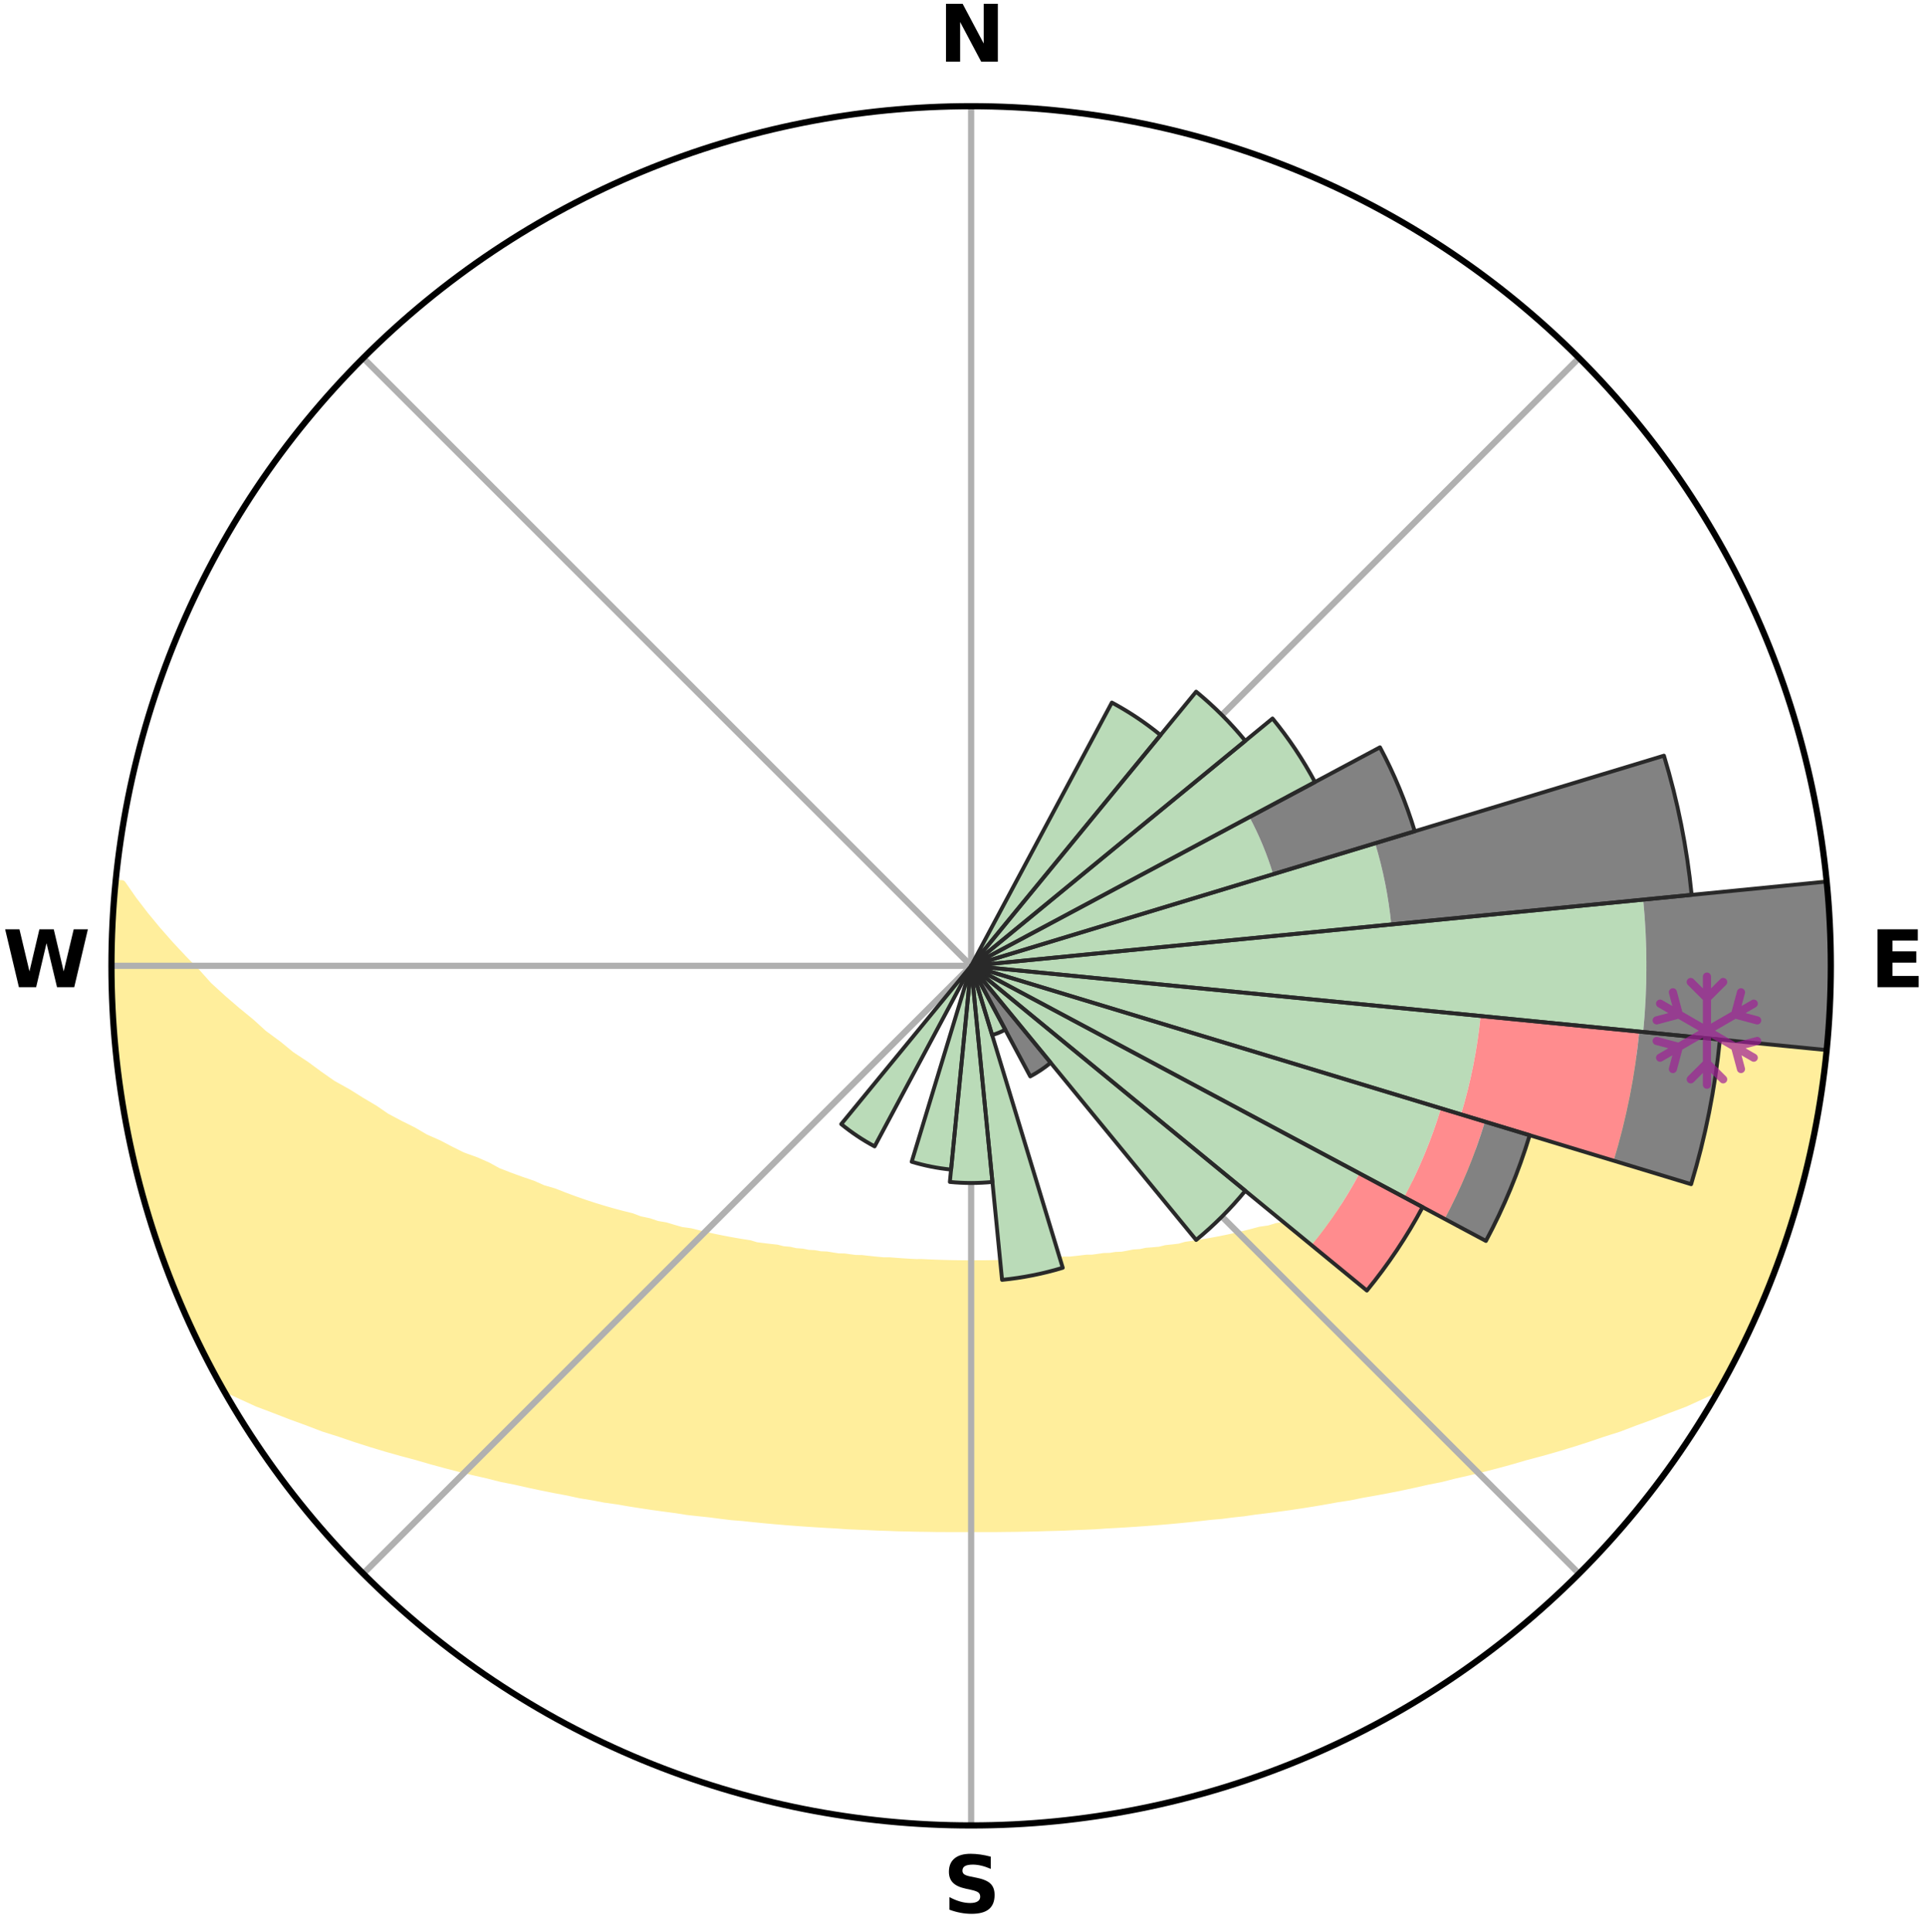 <?xml version="1.0" encoding="utf-8" standalone="no"?>
<!DOCTYPE svg PUBLIC "-//W3C//DTD SVG 1.1//EN"
  "http://www.w3.org/Graphics/SVG/1.1/DTD/svg11.dtd">
<svg xmlns:xlink="http://www.w3.org/1999/xlink" width="248.41pt" height="249.158pt" viewBox="0 0 248.41 249.158" xmlns="http://www.w3.org/2000/svg" version="1.1">
 <title>Ski Rose for おじろスキー場, Ojiro Ski Resort</title>
 <defs>
  <style type="text/css">*{stroke-linejoin: round; stroke-linecap: butt}</style>
 </defs>
 <g id="figure_1">
  <g id="patch_1">
   <path d="M 0 249.158 
L 248.41 249.158 
L 248.41 0 
L 0 0 
z
" style="fill: #ffffff"/>
  </g>
  <g id="axes_1">
   <g id="patch_2">
    <path d="M 236.135 124.579 
C 236.135 110.018 233.267 95.599 227.695 82.147 
C 222.122 68.695 213.955 56.471 203.659 46.175 
C 193.363 35.879 181.139 27.711 167.687 22.139 
C 154.235 16.567 139.815 13.699 125.255 13.699 
C 110.694 13.699 96.275 16.567 82.823 22.139 
C 69.371 27.711 57.147 35.879 46.851 46.175 
C 36.555 56.471 28.387 68.695 22.815 82.147 
C 17.243 95.599 14.375 110.018 14.375 124.579 
C 14.375 139.14 17.243 153.559 22.815 167.011 
C 28.387 180.463 36.555 192.687 46.851 202.983 
C 57.147 213.279 69.371 221.447 82.823 227.019 
C 96.275 232.591 110.694 235.459 125.255 235.459 
C 139.815 235.459 154.235 232.591 167.687 227.019 
C 181.139 221.447 193.363 213.279 203.659 202.983 
C 213.955 192.687 222.122 180.463 227.695 167.011 
C 233.267 153.559 236.135 139.14 236.135 124.579 
M 125.255 124.579 
C 125.255 124.579 125.255 124.579 125.255 124.579 
C 125.255 124.579 125.255 124.579 125.255 124.579 
C 125.255 124.579 125.255 124.579 125.255 124.579 
C 125.255 124.579 125.255 124.579 125.255 124.579 
C 125.255 124.579 125.255 124.579 125.255 124.579 
C 125.255 124.579 125.255 124.579 125.255 124.579 
C 125.255 124.579 125.255 124.579 125.255 124.579 
C 125.255 124.579 125.255 124.579 125.255 124.579 
C 125.255 124.579 125.255 124.579 125.255 124.579 
C 125.255 124.579 125.255 124.579 125.255 124.579 
C 125.255 124.579 125.255 124.579 125.255 124.579 
C 125.255 124.579 125.255 124.579 125.255 124.579 
C 125.255 124.579 125.255 124.579 125.255 124.579 
C 125.255 124.579 125.255 124.579 125.255 124.579 
C 125.255 124.579 125.255 124.579 125.255 124.579 
C 125.255 124.579 125.255 124.579 125.255 124.579 
z
" style="fill: #ffffff"/>
   </g>
   <g id="PolyCollection_1">
    <defs>
     <path id="m0e1bcd53df" d="M 235.598 -135.204 
L 234.43 -135.091 
L 232.992 -133.058 
L 231.454 -131.074 
L 229.848 -129.146 
L 228.189 -127.275 
L 226.487 -125.463 
L 224.748 -123.711 
L 222.975 -122.02 
L 221.421 -120.38 
L 219.591 -118.809 
L 217.736 -117.301 
L 215.86 -115.855 
L 214.211 -114.444 
L 212.297 -113.12 
L 210.613 -111.822 
L 208.915 -110.579 
L 206.961 -109.436 
L 205.24 -108.306 
L 203.509 -107.231 
L 201.771 -106.209 
L 200.028 -105.241 
L 198.282 -104.327 
L 196.764 -103.397 
L 195.014 -102.584 
L 193.491 -101.748 
L 191.966 -100.955 
L 190.222 -100.289 
L 188.701 -99.587 
L 187.184 -98.927 
L 185.671 -98.309 
L 184.579 -97.543 
L 183.424 -96.834 
L 182.126 -96.224 
L 180.634 -95.751 
L 179.345 -95.21 
L 177.873 -94.809 
L 176.599 -94.335 
L 175.332 -93.892 
L 174.073 -93.478 
L 172.823 -93.094 
L 171.583 -92.738 
L 170.354 -92.41 
L 169.136 -92.109 
L 168.088 -91.712 
L 166.891 -91.46 
L 165.857 -91.109 
L 164.684 -90.903 
L 163.667 -90.595 
L 162.521 -90.431 
L 161.522 -90.163 
L 160.532 -89.912 
L 159.55 -89.68 
L 158.577 -89.464 
L 157.614 -89.265 
L 156.66 -89.082 
L 155.717 -88.913 
L 154.783 -88.758 
L 153.86 -88.617 
L 152.949 -88.488 
L 152.136 -88.251 
L 151.242 -88.147 
L 150.359 -88.052 
L 149.564 -87.852 
L 148.7 -87.778 
L 147.848 -87.711 
L 147.071 -87.543 
L 146.237 -87.492 
L 145.472 -87.344 
L 144.711 -87.205 
L 143.904 -87.175 
L 143.154 -87.052 
L 142.366 -87.032 
L 141.628 -86.924 
L 140.893 -86.824 
L 140.13 -86.817 
L 139.407 -86.729 
L 138.687 -86.647 
L 137.972 -86.573 
L 137.237 -86.576 
L 136.531 -86.51 
L 135.829 -86.45 
L 135.13 -86.395 
L 134.434 -86.346 
L 133.741 -86.301 
L 133.041 -86.31 
L 132.355 -86.271 
L 131.671 -86.236 
L 130.99 -86.205 
L 130.31 -86.179 
L 129.633 -86.156 
L 128.956 -86.136 
L 128.282 -86.121 
L 127.608 -86.108 
L 126.935 -86.099 
L 126.262 -86.1 
L 125.591 -86.094 
L 124.919 -86.093 
L 124.247 -86.098 
L 123.575 -86.105 
L 122.902 -86.117 
L 122.229 -86.131 
L 121.554 -86.149 
L 120.879 -86.171 
L 120.202 -86.196 
L 119.523 -86.225 
L 118.842 -86.258 
L 118.151 -86.252 
L 117.465 -86.289 
L 116.775 -86.331 
L 116.084 -86.378 
L 115.389 -86.429 
L 114.691 -86.486 
L 113.97 -86.481 
L 113.263 -86.545 
L 112.552 -86.615 
L 111.838 -86.692 
L 111.12 -86.775 
L 110.366 -86.78 
L 109.637 -86.874 
L 108.905 -86.976 
L 108.126 -86.992 
L 107.382 -87.107 
L 106.634 -87.231 
L 105.829 -87.263 
L 105.07 -87.403 
L 104.247 -87.447 
L 103.476 -87.605 
L 102.633 -87.664 
L 101.851 -87.842 
L 100.99 -87.918 
L 100.196 -88.119 
L 99.316 -88.214 
L 98.425 -88.32 
L 97.522 -88.437 
L 96.705 -88.687 
L 95.785 -88.829 
L 94.854 -88.984 
L 93.913 -89.154 
L 92.962 -89.337 
L 92.001 -89.537 
L 91.031 -89.753 
L 90.052 -89.985 
L 89.064 -90.235 
L 87.933 -90.38 
L 86.925 -90.668 
L 85.91 -90.976 
L 84.741 -91.182 
L 83.709 -91.532 
L 82.515 -91.784 
L 81.469 -92.179 
L 80.254 -92.48 
L 79.028 -92.808 
L 77.79 -93.163 
L 76.543 -93.546 
L 75.287 -93.959 
L 74.023 -94.401 
L 72.752 -94.874 
L 71.474 -95.379 
L 69.996 -95.813 
L 68.706 -96.385 
L 67.211 -96.893 
L 65.707 -97.441 
L 64.195 -98.03 
L 62.892 -98.747 
L 61.374 -99.416 
L 59.634 -100.044 
L 58.109 -100.801 
L 56.584 -101.602 
L 54.833 -102.375 
L 53.311 -103.268 
L 51.561 -104.142 
L 49.813 -105.069 
L 48.305 -106.105 
L 46.568 -107.135 
L 44.839 -108.218 
L 42.877 -109.311 
L 41.167 -110.508 
L 39.47 -111.758 
L 37.542 -113.031 
L 35.876 -114.396 
L 33.981 -115.79 
L 32.355 -117.268 
L 30.503 -118.784 
L 28.675 -120.362 
L 26.875 -122.003 
L 25.354 -123.707 
L 23.618 -125.466 
L 21.921 -127.285 
L 20.268 -129.163 
L 18.671 -131.098 
L 17.146 -133.087 
L 15.731 -135.125 
L 14.914 -135.204 
L 14.914 -135.204 
L 14.784 -133.273 
L 14.726 -131.339 
L 14.489 -129.415 
L 14.497 -127.479 
L 14.537 -125.545 
L 14.397 -123.612 
L 14.5 -121.679 
L 14.636 -119.749 
L 14.59 -117.81 
L 14.786 -115.885 
L 15.012 -113.964 
L 15.106 -112.029 
L 15.364 -110.112 
L 15.675 -108.202 
L 16.014 -106.298 
L 16.382 -104.401 
L 16.777 -102.509 
L 17.008 -100.581 
L 17.46 -98.7 
L 17.94 -96.825 
L 18.448 -94.959 
L 18.984 -93.1 
L 19.543 -91.248 
L 20.132 -89.405 
L 20.744 -87.57 
L 21.399 -85.749 
L 22.246 -84.003 
L 22.946 -82.201 
L 23.676 -80.412 
L 24.453 -78.641 
L 25.269 -76.888 
L 26.095 -75.14 
L 26.904 -73.381 
L 27.815 -71.674 
L 29.015 -70.129 
L 31.142 -69.143 
L 33.233 -68.188 
L 35.435 -67.357 
L 37.558 -66.534 
L 39.677 -65.763 
L 41.709 -64.986 
L 43.815 -64.317 
L 45.828 -63.633 
L 47.829 -62.992 
L 49.817 -62.393 
L 51.791 -61.835 
L 53.748 -61.315 
L 55.619 -60.769 
L 57.478 -60.262 
L 59.32 -59.785 
L 61.149 -59.344 
L 62.958 -58.932 
L 64.694 -58.489 
L 66.473 -58.139 
L 68.179 -57.752 
L 69.871 -57.393 
L 71.546 -57.058 
L 73.206 -56.748 
L 74.804 -56.399 
L 76.434 -56.134 
L 78.007 -55.833 
L 79.605 -55.61 
L 81.148 -55.345 
L 82.68 -55.104 
L 84.196 -54.876 
L 85.701 -54.669 
L 87.191 -54.474 
L 88.64 -54.243 
L 90.107 -54.082 
L 91.557 -53.93 
L 92.974 -53.744 
L 94.38 -53.572 
L 95.797 -53.461 
L 97.182 -53.313 
L 98.559 -53.177 
L 99.926 -53.052 
L 101.284 -52.937 
L 102.633 -52.832 
L 103.974 -52.736 
L 105.307 -52.649 
L 106.632 -52.57 
L 107.95 -52.498 
L 109.254 -52.403 
L 110.559 -52.346 
L 111.858 -52.296 
L 113.148 -52.232 
L 114.437 -52.194 
L 115.718 -52.142 
L 116.999 -52.115 
L 118.274 -52.083 
L 119.548 -52.067 
L 120.818 -52.044 
L 122.088 -52.039 
L 123.355 -52.034 
L 124.622 -52.037 
L 125.888 -52.037 
L 127.154 -52.035 
L 128.422 -52.037 
L 129.691 -52.053 
L 130.962 -52.065 
L 132.235 -52.091 
L 133.511 -52.112 
L 134.789 -52.157 
L 136.074 -52.189 
L 137.362 -52.227 
L 138.653 -52.291 
L 139.952 -52.341 
L 141.257 -52.397 
L 142.562 -52.491 
L 143.88 -52.562 
L 145.205 -52.641 
L 146.538 -52.728 
L 147.879 -52.823 
L 149.229 -52.928 
L 150.587 -53.042 
L 151.955 -53.167 
L 153.331 -53.303 
L 154.717 -53.45 
L 156.113 -53.61 
L 157.541 -53.733 
L 158.958 -53.919 
L 160.409 -54.071 
L 161.847 -54.285 
L 163.325 -54.462 
L 164.815 -54.656 
L 166.321 -54.863 
L 167.838 -55.09 
L 169.37 -55.333 
L 170.913 -55.596 
L 172.472 -55.878 
L 174.085 -56.121 
L 175.67 -56.447 
L 177.314 -56.734 
L 178.975 -57.044 
L 180.651 -57.378 
L 182.343 -57.738 
L 184.049 -58.124 
L 185.828 -58.475 
L 187.565 -58.918 
L 189.375 -59.33 
L 191.204 -59.771 
L 193.047 -60.247 
L 194.906 -60.755 
L 196.778 -61.301 
L 198.736 -61.82 
L 200.71 -62.379 
L 202.698 -62.978 
L 204.7 -63.618 
L 206.713 -64.303 
L 208.819 -64.973 
L 210.851 -65.75 
L 212.971 -66.521 
L 215.094 -67.345 
L 217.296 -68.176 
L 219.387 -69.131 
L 221.513 -70.119 
L 222.695 -71.673 
L 223.586 -73.391 
L 224.479 -75.108 
L 225.283 -76.868 
L 226.149 -78.599 
L 226.875 -80.393 
L 227.674 -82.156 
L 228.396 -83.951 
L 229.078 -85.761 
L 229.772 -87.568 
L 230.294 -89.433 
L 230.908 -91.267 
L 231.47 -93.117 
L 231.985 -94.98 
L 232.452 -96.856 
L 233.043 -98.701 
L 233.409 -100.602 
L 233.887 -102.478 
L 234.208 -104.386 
L 234.587 -106.283 
L 234.91 -108.191 
L 235.113 -110.116 
L 235.417 -112.028 
L 235.604 -113.954 
L 235.693 -115.887 
L 235.877 -117.813 
L 236.023 -119.743 
L 236.043 -121.678 
L 236.113 -123.612 
L 236.023 -125.546 
L 236.023 -127.48 
L 235.988 -129.414 
L 235.92 -131.348 
L 235.73 -133.274 
L 235.598 -135.204 
z
" style="stroke: #ffee9c"/>
    </defs>
    <g clip-path="url(#p45a7c19688)">
     <use xlink:href="#m0e1bcd53df" x="0" y="249.158" style="fill: #ffee9c; stroke: #ffee9c"/>
    </g>
   </g>
   <g id="matplotlib.axis_1">
    <g id="xtick_1">
     <g id="line2d_1">
      <path d="M 125.255 124.579 
L 125.255 13.699 
" clip-path="url(#p45a7c19688)" style="fill: none; stroke: #b0b0b0; stroke-width: 0.8; stroke-linecap: square"/>
     </g>
     <g id="text_1">
      <!-- N -->
      <g transform="translate(121.07 7.958) scale(0.1 -0.1)">
       <defs>
        <path id="DejaVuSans-Bold-4e" d="M 588 4666 
L 1931 4666 
L 3628 1466 
L 3628 4666 
L 4769 4666 
L 4769 0 
L 3425 0 
L 1728 3200 
L 1728 0 
L 588 0 
L 588 4666 
z
" transform="scale(0.016)"/>
       </defs>
       <use xlink:href="#DejaVuSans-Bold-4e"/>
      </g>
     </g>
    </g>
    <g id="xtick_2">
     <g id="line2d_2">
      <path d="M 125.255 124.579 
L 203.659 46.175 
" clip-path="url(#p45a7c19688)" style="fill: none; stroke: #b0b0b0; stroke-width: 0.8; stroke-linecap: square"/>
     </g>
    </g>
    <g id="xtick_3">
     <g id="line2d_3">
      <path d="M 125.255 124.579 
L 236.135 124.579 
" clip-path="url(#p45a7c19688)" style="fill: none; stroke: #b0b0b0; stroke-width: 0.8; stroke-linecap: square"/>
     </g>
     <g id="text_2">
      <!-- E -->
      <g transform="translate(241.219 127.338) scale(0.1 -0.1)">
       <defs>
        <path id="DejaVuSans-Bold-45" d="M 588 4666 
L 3834 4666 
L 3834 3756 
L 1791 3756 
L 1791 2888 
L 3713 2888 
L 3713 1978 
L 1791 1978 
L 1791 909 
L 3903 909 
L 3903 0 
L 588 0 
L 588 4666 
z
" transform="scale(0.016)"/>
       </defs>
       <use xlink:href="#DejaVuSans-Bold-45"/>
      </g>
     </g>
    </g>
    <g id="xtick_4">
     <g id="line2d_4">
      <path d="M 125.255 124.579 
L 203.659 202.983 
" clip-path="url(#p45a7c19688)" style="fill: none; stroke: #b0b0b0; stroke-width: 0.8; stroke-linecap: square"/>
     </g>
    </g>
    <g id="xtick_5">
     <g id="line2d_5">
      <path d="M 125.255 124.579 
L 125.255 235.459 
" clip-path="url(#p45a7c19688)" style="fill: none; stroke: #b0b0b0; stroke-width: 0.8; stroke-linecap: square"/>
     </g>
     <g id="text_3">
      <!-- S -->
      <g transform="translate(121.654 246.718) scale(0.1 -0.1)">
       <defs>
        <path id="DejaVuSans-Bold-53" d="M 3834 4519 
L 3834 3531 
Q 3450 3703 3084 3790 
Q 2719 3878 2394 3878 
Q 1963 3878 1756 3759 
Q 1550 3641 1550 3391 
Q 1550 3203 1689 3098 
Q 1828 2994 2194 2919 
L 2706 2816 
Q 3484 2659 3812 2340 
Q 4141 2022 4141 1434 
Q 4141 663 3683 286 
Q 3225 -91 2284 -91 
Q 1841 -91 1394 -6 
Q 947 78 500 244 
L 500 1259 
Q 947 1022 1364 901 
Q 1781 781 2169 781 
Q 2563 781 2772 912 
Q 2981 1044 2981 1288 
Q 2981 1506 2839 1625 
Q 2697 1744 2272 1838 
L 1806 1941 
Q 1106 2091 782 2419 
Q 459 2747 459 3303 
Q 459 4000 909 4375 
Q 1359 4750 2203 4750 
Q 2588 4750 2994 4692 
Q 3400 4634 3834 4519 
z
" transform="scale(0.016)"/>
       </defs>
       <use xlink:href="#DejaVuSans-Bold-53"/>
      </g>
     </g>
    </g>
    <g id="xtick_6">
     <g id="line2d_6">
      <path d="M 125.255 124.579 
L 46.851 202.983 
" clip-path="url(#p45a7c19688)" style="fill: none; stroke: #b0b0b0; stroke-width: 0.8; stroke-linecap: square"/>
     </g>
    </g>
    <g id="xtick_7">
     <g id="line2d_7">
      <path d="M 125.255 124.579 
L 14.375 124.579 
" clip-path="url(#p45a7c19688)" style="fill: none; stroke: #b0b0b0; stroke-width: 0.8; stroke-linecap: square"/>
     </g>
     <g id="text_4">
      <!-- W -->
      <g transform="translate(0.36 127.338) scale(0.1 -0.1)">
       <defs>
        <path id="DejaVuSans-Bold-57" d="M 191 4666 
L 1344 4666 
L 2150 1275 
L 2950 4666 
L 4109 4666 
L 4909 1275 
L 5716 4666 
L 6859 4666 
L 5759 0 
L 4372 0 
L 3525 3547 
L 2688 0 
L 1300 0 
L 191 4666 
z
" transform="scale(0.016)"/>
       </defs>
       <use xlink:href="#DejaVuSans-Bold-57"/>
      </g>
     </g>
    </g>
    <g id="xtick_8">
     <g id="line2d_8">
      <path d="M 125.255 124.579 
L 46.851 46.175 
" clip-path="url(#p45a7c19688)" style="fill: none; stroke: #b0b0b0; stroke-width: 0.8; stroke-linecap: square"/>
     </g>
    </g>
   </g>
   <g id="matplotlib.axis_2"/>
   <g id="patch_3">
    <path d="M 125.255 124.579 
C 125.255 124.579 125.255 124.579 125.255 124.579 
C 125.255 124.579 125.255 124.579 125.255 124.579 
L 125.255 124.579 
C 125.255 124.579 125.255 124.579 125.255 124.579 
C 125.255 124.579 125.255 124.579 125.255 124.579 
z
" clip-path="url(#p45a7c19688)" style="fill: #d9d9d9"/>
   </g>
   <g id="patch_4">
    <path d="M 125.255 124.579 
C 125.255 124.579 125.255 124.579 125.255 124.579 
C 125.255 124.579 125.255 124.579 125.255 124.579 
L 125.255 124.579 
C 125.255 124.579 125.255 124.579 125.255 124.579 
C 125.255 124.579 125.255 124.579 125.255 124.579 
z
" clip-path="url(#p45a7c19688)" style="fill: #d9d9d9"/>
   </g>
   <g id="patch_5">
    <path d="M 125.255 124.579 
C 125.255 124.579 125.255 124.579 125.255 124.579 
C 125.255 124.579 125.255 124.579 125.255 124.579 
L 125.255 124.579 
C 125.255 124.579 125.255 124.579 125.255 124.579 
C 125.255 124.579 125.255 124.579 125.255 124.579 
z
" clip-path="url(#p45a7c19688)" style="fill: #d9d9d9"/>
   </g>
   <g id="patch_6">
    <path d="M 125.255 124.579 
C 125.255 124.579 125.255 124.579 125.255 124.579 
C 125.255 124.579 125.255 124.579 125.255 124.579 
L 125.255 124.579 
C 125.255 124.579 125.255 124.579 125.255 124.579 
C 125.255 124.579 125.255 124.579 125.255 124.579 
z
" clip-path="url(#p45a7c19688)" style="fill: #d9d9d9"/>
   </g>
   <g id="patch_7">
    <path d="M 125.255 124.579 
C 125.255 124.579 125.255 124.579 125.255 124.579 
C 125.255 124.579 125.255 124.579 125.255 124.579 
L 125.255 124.579 
C 125.255 124.579 125.255 124.579 125.255 124.579 
C 125.255 124.579 125.255 124.579 125.255 124.579 
z
" clip-path="url(#p45a7c19688)" style="fill: #d9d9d9"/>
   </g>
   <g id="patch_8">
    <path d="M 125.255 124.579 
C 125.255 124.579 125.255 124.579 125.255 124.579 
C 125.255 124.579 125.255 124.579 125.255 124.579 
L 125.255 124.579 
C 125.255 124.579 125.255 124.579 125.255 124.579 
C 125.255 124.579 125.255 124.579 125.255 124.579 
z
" clip-path="url(#p45a7c19688)" style="fill: #d9d9d9"/>
   </g>
   <g id="patch_9">
    <path d="M 125.255 124.579 
C 125.255 124.579 125.255 124.579 125.255 124.579 
C 125.255 124.579 125.255 124.579 125.255 124.579 
L 125.255 124.579 
C 125.255 124.579 125.255 124.579 125.255 124.579 
C 125.255 124.579 125.255 124.579 125.255 124.579 
z
" clip-path="url(#p45a7c19688)" style="fill: #d9d9d9"/>
   </g>
   <g id="patch_10">
    <path d="M 125.255 124.579 
C 125.255 124.579 125.255 124.579 125.255 124.579 
C 125.255 124.579 125.255 124.579 125.255 124.579 
L 125.255 124.579 
C 125.255 124.579 125.255 124.579 125.255 124.579 
C 125.255 124.579 125.255 124.579 125.255 124.579 
z
" clip-path="url(#p45a7c19688)" style="fill: #d9d9d9"/>
   </g>
   <g id="patch_11">
    <path d="M 125.255 124.579 
C 125.255 124.579 125.255 124.579 125.255 124.579 
C 125.255 124.579 125.255 124.579 125.255 124.579 
L 125.255 124.579 
C 125.255 124.579 125.255 124.579 125.255 124.579 
C 125.255 124.579 125.255 124.579 125.255 124.579 
z
" clip-path="url(#p45a7c19688)" style="fill: #d9d9d9"/>
   </g>
   <g id="patch_12">
    <path d="M 125.255 124.579 
C 125.255 124.579 125.255 124.579 125.255 124.579 
C 125.255 124.579 125.255 124.579 125.255 124.579 
L 125.255 124.579 
C 125.255 124.579 125.255 124.579 125.255 124.579 
C 125.255 124.579 125.255 124.579 125.255 124.579 
z
" clip-path="url(#p45a7c19688)" style="fill: #d9d9d9"/>
   </g>
   <g id="patch_13">
    <path d="M 125.255 124.579 
C 125.255 124.579 125.255 124.579 125.255 124.579 
C 125.255 124.579 125.255 124.579 125.255 124.579 
L 125.255 124.579 
C 125.255 124.579 125.255 124.579 125.255 124.579 
C 125.255 124.579 125.255 124.579 125.255 124.579 
z
" clip-path="url(#p45a7c19688)" style="fill: #d9d9d9"/>
   </g>
   <g id="patch_14">
    <path d="M 125.255 124.579 
C 125.255 124.579 125.255 124.579 125.255 124.579 
C 125.255 124.579 125.255 124.579 125.255 124.579 
L 125.255 124.579 
C 125.255 124.579 125.255 124.579 125.255 124.579 
C 125.255 124.579 125.255 124.579 125.255 124.579 
z
" clip-path="url(#p45a7c19688)" style="fill: #d9d9d9"/>
   </g>
   <g id="patch_15">
    <path d="M 125.255 124.579 
C 125.255 124.579 125.255 124.579 125.255 124.579 
C 125.255 124.579 125.255 124.579 125.255 124.579 
L 125.255 124.579 
C 125.255 124.579 125.255 124.579 125.255 124.579 
C 125.255 124.579 125.255 124.579 125.255 124.579 
z
" clip-path="url(#p45a7c19688)" style="fill: #d9d9d9"/>
   </g>
   <g id="patch_16">
    <path d="M 125.255 124.579 
C 125.255 124.579 125.255 124.579 125.255 124.579 
C 125.255 124.579 125.255 124.579 125.255 124.579 
L 125.255 124.579 
C 125.255 124.579 125.255 124.579 125.255 124.579 
C 125.255 124.579 125.255 124.579 125.255 124.579 
z
" clip-path="url(#p45a7c19688)" style="fill: #d9d9d9"/>
   </g>
   <g id="patch_17">
    <path d="M 125.255 124.579 
C 125.255 124.579 125.255 124.579 125.255 124.579 
C 125.255 124.579 125.255 124.579 125.255 124.579 
L 125.255 124.579 
C 125.255 124.579 125.255 124.579 125.255 124.579 
C 125.255 124.579 125.255 124.579 125.255 124.579 
z
" clip-path="url(#p45a7c19688)" style="fill: #d9d9d9"/>
   </g>
   <g id="patch_18">
    <path d="M 125.255 124.579 
C 125.255 124.579 125.255 124.579 125.255 124.579 
C 125.255 124.579 125.255 124.579 125.255 124.579 
L 125.255 124.579 
C 125.255 124.579 125.255 124.579 125.255 124.579 
C 125.255 124.579 125.255 124.579 125.255 124.579 
z
" clip-path="url(#p45a7c19688)" style="fill: #d9d9d9"/>
   </g>
   <g id="patch_19">
    <path d="M 125.255 124.579 
C 125.255 124.579 125.255 124.579 125.255 124.579 
C 125.255 124.579 125.255 124.579 125.255 124.579 
L 125.255 124.579 
C 125.255 124.579 125.255 124.579 125.255 124.579 
C 125.255 124.579 125.255 124.579 125.255 124.579 
z
" clip-path="url(#p45a7c19688)" style="fill: #d9d9d9"/>
   </g>
   <g id="patch_20">
    <path d="M 125.255 124.579 
C 125.255 124.579 125.255 124.579 125.255 124.579 
C 125.255 124.579 125.255 124.579 125.255 124.579 
L 125.255 124.579 
C 125.255 124.579 125.255 124.579 125.255 124.579 
C 125.255 124.579 125.255 124.579 125.255 124.579 
z
" clip-path="url(#p45a7c19688)" style="fill: #d9d9d9"/>
   </g>
   <g id="patch_21">
    <path d="M 125.255 124.579 
C 125.255 124.579 125.255 124.579 125.255 124.579 
C 125.255 124.579 125.255 124.579 125.255 124.579 
L 125.255 124.579 
C 125.255 124.579 125.255 124.579 125.255 124.579 
C 125.255 124.579 125.255 124.579 125.255 124.579 
z
" clip-path="url(#p45a7c19688)" style="fill: #d9d9d9"/>
   </g>
   <g id="patch_22">
    <path d="M 125.255 124.579 
C 125.255 124.579 125.255 124.579 125.255 124.579 
C 125.255 124.579 125.255 124.579 125.255 124.579 
L 125.255 124.579 
C 125.255 124.579 125.255 124.579 125.255 124.579 
C 125.255 124.579 125.255 124.579 125.255 124.579 
z
" clip-path="url(#p45a7c19688)" style="fill: #d9d9d9"/>
   </g>
   <g id="patch_23">
    <path d="M 125.255 124.579 
C 125.255 124.579 125.255 124.579 125.255 124.579 
C 125.255 124.579 125.255 124.579 125.255 124.579 
L 125.255 124.579 
C 125.255 124.579 125.255 124.579 125.255 124.579 
C 125.255 124.579 125.255 124.579 125.255 124.579 
z
" clip-path="url(#p45a7c19688)" style="fill: #d9d9d9"/>
   </g>
   <g id="patch_24">
    <path d="M 125.255 124.579 
C 125.255 124.579 125.255 124.579 125.255 124.579 
C 125.255 124.579 125.255 124.579 125.255 124.579 
L 125.255 124.579 
C 125.255 124.579 125.255 124.579 125.255 124.579 
C 125.255 124.579 125.255 124.579 125.255 124.579 
z
" clip-path="url(#p45a7c19688)" style="fill: #d9d9d9"/>
   </g>
   <g id="patch_25">
    <path d="M 125.255 124.579 
C 125.255 124.579 125.255 124.579 125.255 124.579 
C 125.255 124.579 125.255 124.579 125.255 124.579 
L 125.255 124.579 
C 125.255 124.579 125.255 124.579 125.255 124.579 
C 125.255 124.579 125.255 124.579 125.255 124.579 
z
" clip-path="url(#p45a7c19688)" style="fill: #d9d9d9"/>
   </g>
   <g id="patch_26">
    <path d="M 125.255 124.579 
C 125.255 124.579 125.255 124.579 125.255 124.579 
C 125.255 124.579 125.255 124.579 125.255 124.579 
L 125.255 124.579 
C 125.255 124.579 125.255 124.579 125.255 124.579 
C 125.255 124.579 125.255 124.579 125.255 124.579 
z
" clip-path="url(#p45a7c19688)" style="fill: #d9d9d9"/>
   </g>
   <g id="patch_27">
    <path d="M 125.255 124.579 
C 125.255 124.579 125.255 124.579 125.255 124.579 
C 125.255 124.579 125.255 124.579 125.255 124.579 
L 125.255 124.579 
C 125.255 124.579 125.255 124.579 125.255 124.579 
C 125.255 124.579 125.255 124.579 125.255 124.579 
z
" clip-path="url(#p45a7c19688)" style="fill: #d9d9d9"/>
   </g>
   <g id="patch_28">
    <path d="M 125.255 124.579 
C 125.255 124.579 125.255 124.579 125.255 124.579 
C 125.255 124.579 125.255 124.579 125.255 124.579 
L 125.255 124.579 
C 125.255 124.579 125.255 124.579 125.255 124.579 
C 125.255 124.579 125.255 124.579 125.255 124.579 
z
" clip-path="url(#p45a7c19688)" style="fill: #d9d9d9"/>
   </g>
   <g id="patch_29">
    <path d="M 125.255 124.579 
C 125.255 124.579 125.255 124.579 125.255 124.579 
C 125.255 124.579 125.255 124.579 125.255 124.579 
L 125.255 124.579 
C 125.255 124.579 125.255 124.579 125.255 124.579 
C 125.255 124.579 125.255 124.579 125.255 124.579 
z
" clip-path="url(#p45a7c19688)" style="fill: #d9d9d9"/>
   </g>
   <g id="patch_30">
    <path d="M 125.255 124.579 
C 125.255 124.579 125.255 124.579 125.255 124.579 
C 125.255 124.579 125.255 124.579 125.255 124.579 
L 125.255 124.579 
C 125.255 124.579 125.255 124.579 125.255 124.579 
C 125.255 124.579 125.255 124.579 125.255 124.579 
z
" clip-path="url(#p45a7c19688)" style="fill: #d9d9d9"/>
   </g>
   <g id="patch_31">
    <path d="M 125.255 124.579 
C 125.255 124.579 125.255 124.579 125.255 124.579 
C 125.255 124.579 125.255 124.579 125.255 124.579 
L 125.255 124.579 
C 125.255 124.579 125.255 124.579 125.255 124.579 
C 125.255 124.579 125.255 124.579 125.255 124.579 
z
" clip-path="url(#p45a7c19688)" style="fill: #d9d9d9"/>
   </g>
   <g id="patch_32">
    <path d="M 125.255 124.579 
C 125.255 124.579 125.255 124.579 125.255 124.579 
C 125.255 124.579 125.255 124.579 125.255 124.579 
L 125.255 124.579 
C 125.255 124.579 125.255 124.579 125.255 124.579 
C 125.255 124.579 125.255 124.579 125.255 124.579 
z
" clip-path="url(#p45a7c19688)" style="fill: #d9d9d9"/>
   </g>
   <g id="patch_33">
    <path d="M 125.255 124.579 
C 125.255 124.579 125.255 124.579 125.255 124.579 
C 125.255 124.579 125.255 124.579 125.255 124.579 
L 125.255 124.579 
C 125.255 124.579 125.255 124.579 125.255 124.579 
C 125.255 124.579 125.255 124.579 125.255 124.579 
z
" clip-path="url(#p45a7c19688)" style="fill: #d9d9d9"/>
   </g>
   <g id="patch_34">
    <path d="M 125.255 124.579 
C 125.255 124.579 125.255 124.579 125.255 124.579 
C 125.255 124.579 125.255 124.579 125.255 124.579 
L 125.255 124.579 
C 125.255 124.579 125.255 124.579 125.255 124.579 
C 125.255 124.579 125.255 124.579 125.255 124.579 
z
" clip-path="url(#p45a7c19688)" style="fill: #d9d9d9"/>
   </g>
   <g id="patch_35">
    <path d="M 125.255 124.579 
C 125.255 124.579 125.255 124.579 125.255 124.579 
C 125.255 124.579 125.255 124.579 125.255 124.579 
L 125.255 124.579 
C 125.255 124.579 125.255 124.579 125.255 124.579 
C 125.255 124.579 125.255 124.579 125.255 124.579 
z
" clip-path="url(#p45a7c19688)" style="fill: #badbb8"/>
   </g>
   <g id="patch_36">
    <path d="M 125.255 124.579 
C 125.255 124.579 125.255 124.579 125.255 124.579 
C 125.255 124.579 125.255 124.579 125.255 124.579 
L 125.255 124.579 
C 125.255 124.579 125.255 124.579 125.255 124.579 
C 125.255 124.579 125.255 124.579 125.255 124.579 
z
" clip-path="url(#p45a7c19688)" style="fill: #badbb8"/>
   </g>
   <g id="patch_37">
    <path d="M 125.255 124.579 
C 125.255 124.579 125.255 124.579 125.255 124.579 
C 125.255 124.579 125.255 124.579 125.255 124.579 
L 125.255 124.579 
C 125.255 124.579 125.255 124.579 125.255 124.579 
C 125.255 124.579 125.255 124.579 125.255 124.579 
z
" clip-path="url(#p45a7c19688)" style="fill: #badbb8"/>
   </g>
   <g id="patch_38">
    <path d="M 125.255 124.579 
C 125.255 124.579 125.255 124.579 125.255 124.579 
C 125.255 124.579 125.255 124.579 125.255 124.579 
L 149.679 94.818 
C 148.705 94.018 147.692 93.267 146.645 92.567 
C 145.597 91.867 144.515 91.219 143.404 90.625 
z
" clip-path="url(#p45a7c19688)" style="fill: #badbb8"/>
   </g>
   <g id="patch_39">
    <path d="M 125.255 124.579 
C 125.255 124.579 125.255 124.579 125.255 124.579 
C 125.255 124.579 125.255 124.579 125.255 124.579 
L 160.617 95.558 
C 159.667 94.401 158.661 93.291 157.602 92.232 
C 156.543 91.173 155.433 90.167 154.276 89.217 
z
" clip-path="url(#p45a7c19688)" style="fill: #badbb8"/>
   </g>
   <g id="patch_40">
    <path d="M 125.255 124.579 
C 125.255 124.579 125.255 124.579 125.255 124.579 
C 125.255 124.579 125.255 124.579 125.255 124.579 
L 169.603 100.875 
C 168.827 99.423 167.98 98.01 167.066 96.642 
C 166.151 95.273 165.17 93.951 164.126 92.678 
z
" clip-path="url(#p45a7c19688)" style="fill: #badbb8"/>
   </g>
   <g id="patch_41">
    <path d="M 125.255 124.579 
C 125.255 124.579 125.255 124.579 125.255 124.579 
C 125.255 124.579 125.255 124.579 125.255 124.579 
L 164.205 112.764 
C 163.818 111.489 163.369 110.234 162.859 109.003 
C 162.349 107.772 161.779 106.567 161.151 105.392 
z
" clip-path="url(#p45a7c19688)" style="fill: #badbb8"/>
   </g>
   <g id="patch_42">
    <path d="M 125.255 124.579 
C 125.255 124.579 125.255 124.579 125.255 124.579 
C 125.255 124.579 125.255 124.579 125.255 124.579 
L 179.441 119.242 
C 179.266 117.469 179.004 115.705 178.657 113.957 
C 178.309 112.209 177.876 110.479 177.358 108.774 
z
" clip-path="url(#p45a7c19688)" style="fill: #badbb8"/>
   </g>
   <g id="patch_43">
    <path d="M 125.255 124.579 
C 125.255 124.579 125.255 124.579 125.255 124.579 
C 125.255 124.579 125.255 124.579 125.255 124.579 
L 211.932 133.116 
C 212.212 130.279 212.352 127.43 212.352 124.579 
C 212.352 121.728 212.212 118.879 211.932 116.042 
z
" clip-path="url(#p45a7c19688)" style="fill: #badbb8"/>
   </g>
   <g id="patch_44">
    <path d="M 125.255 124.579 
C 125.255 124.579 125.255 124.579 125.255 124.579 
C 125.255 124.579 125.255 124.579 125.255 124.579 
L 188.44 143.746 
C 189.067 141.678 189.593 139.58 190.014 137.461 
C 190.436 135.341 190.753 133.202 190.965 131.051 
z
" clip-path="url(#p45a7c19688)" style="fill: #badbb8"/>
   </g>
   <g id="patch_45">
    <path d="M 125.255 124.579 
C 125.255 124.579 125.255 124.579 125.255 124.579 
C 125.255 124.579 125.255 124.579 125.255 124.579 
L 181.109 154.434 
C 182.086 152.605 182.973 150.73 183.766 148.815 
C 184.559 146.9 185.258 144.947 185.86 142.963 
z
" clip-path="url(#p45a7c19688)" style="fill: #badbb8"/>
   </g>
   <g id="patch_46">
    <path d="M 125.255 124.579 
C 125.255 124.579 125.255 124.579 125.255 124.579 
C 125.255 124.579 125.255 124.579 125.255 124.579 
L 169.161 160.612 
C 170.341 159.175 171.449 157.681 172.482 156.135 
C 173.515 154.589 174.471 152.994 175.348 151.354 
z
" clip-path="url(#p45a7c19688)" style="fill: #badbb8"/>
   </g>
   <g id="patch_47">
    <path d="M 125.255 124.579 
C 125.255 124.579 125.255 124.579 125.255 124.579 
C 125.255 124.579 125.255 124.579 125.255 124.579 
L 154.276 159.941 
C 155.433 158.991 156.543 157.985 157.602 156.926 
C 158.661 155.867 159.667 154.757 160.617 153.6 
z
" clip-path="url(#p45a7c19688)" style="fill: #badbb8"/>
   </g>
   <g id="patch_48">
    <path d="M 125.255 124.579 
C 125.255 124.579 125.255 124.579 125.255 124.579 
C 125.255 124.579 125.255 124.579 125.255 124.579 
L 125.255 124.579 
C 125.255 124.579 125.255 124.579 125.255 124.579 
C 125.255 124.579 125.255 124.579 125.255 124.579 
z
" clip-path="url(#p45a7c19688)" style="fill: #badbb8"/>
   </g>
   <g id="patch_49">
    <path d="M 125.255 124.579 
C 125.255 124.579 125.255 124.579 125.255 124.579 
C 125.255 124.579 125.255 124.579 125.255 124.579 
L 127.965 133.515 
C 128.258 133.426 128.546 133.323 128.828 133.206 
C 129.111 133.089 129.387 132.958 129.657 132.814 
z
" clip-path="url(#p45a7c19688)" style="fill: #badbb8"/>
   </g>
   <g id="patch_50">
    <path d="M 125.255 124.579 
C 125.255 124.579 125.255 124.579 125.255 124.579 
C 125.255 124.579 125.255 124.579 125.255 124.579 
L 129.244 165.086 
C 130.57 164.955 131.889 164.759 133.195 164.499 
C 134.502 164.24 135.795 163.916 137.07 163.529 
z
" clip-path="url(#p45a7c19688)" style="fill: #badbb8"/>
   </g>
   <g id="patch_51">
    <path d="M 125.255 124.579 
C 125.255 124.579 125.255 124.579 125.255 124.579 
C 125.255 124.579 125.255 124.579 125.255 124.579 
L 122.509 152.458 
C 123.422 152.547 124.338 152.592 125.255 152.592 
C 126.172 152.592 127.088 152.547 128.001 152.458 
z
" clip-path="url(#p45a7c19688)" style="fill: #badbb8"/>
   </g>
   <g id="patch_52">
    <path d="M 125.255 124.579 
C 125.255 124.579 125.255 124.579 125.255 124.579 
C 125.255 124.579 125.255 124.579 125.255 124.579 
L 117.588 149.853 
C 118.415 150.104 119.254 150.314 120.102 150.483 
C 120.95 150.651 121.806 150.778 122.666 150.863 
z
" clip-path="url(#p45a7c19688)" style="fill: #badbb8"/>
   </g>
   <g id="patch_53">
    <path d="M 125.255 124.579 
C 125.255 124.579 125.255 124.579 125.255 124.579 
C 125.255 124.579 125.255 124.579 125.255 124.579 
L 125.255 124.579 
C 125.255 124.579 125.255 124.579 125.255 124.579 
C 125.255 124.579 125.255 124.579 125.255 124.579 
z
" clip-path="url(#p45a7c19688)" style="fill: #badbb8"/>
   </g>
   <g id="patch_54">
    <path d="M 125.255 124.579 
C 125.255 124.579 125.255 124.579 125.255 124.579 
C 125.255 124.579 125.255 124.579 125.255 124.579 
L 108.5 144.995 
C 109.168 145.544 109.863 146.059 110.582 146.539 
C 111.3 147.019 112.042 147.464 112.805 147.872 
z
" clip-path="url(#p45a7c19688)" style="fill: #badbb8"/>
   </g>
   <g id="patch_55">
    <path d="M 125.255 124.579 
C 125.255 124.579 125.255 124.579 125.255 124.579 
C 125.255 124.579 125.255 124.579 125.255 124.579 
L 125.255 124.579 
C 125.255 124.579 125.255 124.579 125.255 124.579 
C 125.255 124.579 125.255 124.579 125.255 124.579 
z
" clip-path="url(#p45a7c19688)" style="fill: #badbb8"/>
   </g>
   <g id="patch_56">
    <path d="M 125.255 124.579 
C 125.255 124.579 125.255 124.579 125.255 124.579 
C 125.255 124.579 125.255 124.579 125.255 124.579 
L 125.255 124.579 
C 125.255 124.579 125.255 124.579 125.255 124.579 
C 125.255 124.579 125.255 124.579 125.255 124.579 
z
" clip-path="url(#p45a7c19688)" style="fill: #badbb8"/>
   </g>
   <g id="patch_57">
    <path d="M 125.255 124.579 
C 125.255 124.579 125.255 124.579 125.255 124.579 
C 125.255 124.579 125.255 124.579 125.255 124.579 
L 125.255 124.579 
C 125.255 124.579 125.255 124.579 125.255 124.579 
C 125.255 124.579 125.255 124.579 125.255 124.579 
z
" clip-path="url(#p45a7c19688)" style="fill: #badbb8"/>
   </g>
   <g id="patch_58">
    <path d="M 125.255 124.579 
C 125.255 124.579 125.255 124.579 125.255 124.579 
C 125.255 124.579 125.255 124.579 125.255 124.579 
L 125.255 124.579 
C 125.255 124.579 125.255 124.579 125.255 124.579 
C 125.255 124.579 125.255 124.579 125.255 124.579 
z
" clip-path="url(#p45a7c19688)" style="fill: #badbb8"/>
   </g>
   <g id="patch_59">
    <path d="M 125.255 124.579 
C 125.255 124.579 125.255 124.579 125.255 124.579 
C 125.255 124.579 125.255 124.579 125.255 124.579 
L 125.255 124.579 
C 125.255 124.579 125.255 124.579 125.255 124.579 
C 125.255 124.579 125.255 124.579 125.255 124.579 
z
" clip-path="url(#p45a7c19688)" style="fill: #badbb8"/>
   </g>
   <g id="patch_60">
    <path d="M 125.255 124.579 
C 125.255 124.579 125.255 124.579 125.255 124.579 
C 125.255 124.579 125.255 124.579 125.255 124.579 
L 125.255 124.579 
C 125.255 124.579 125.255 124.579 125.255 124.579 
C 125.255 124.579 125.255 124.579 125.255 124.579 
z
" clip-path="url(#p45a7c19688)" style="fill: #badbb8"/>
   </g>
   <g id="patch_61">
    <path d="M 125.255 124.579 
C 125.255 124.579 125.255 124.579 125.255 124.579 
C 125.255 124.579 125.255 124.579 125.255 124.579 
L 125.255 124.579 
C 125.255 124.579 125.255 124.579 125.255 124.579 
C 125.255 124.579 125.255 124.579 125.255 124.579 
z
" clip-path="url(#p45a7c19688)" style="fill: #badbb8"/>
   </g>
   <g id="patch_62">
    <path d="M 125.255 124.579 
C 125.255 124.579 125.255 124.579 125.255 124.579 
C 125.255 124.579 125.255 124.579 125.255 124.579 
L 125.255 124.579 
C 125.255 124.579 125.255 124.579 125.255 124.579 
C 125.255 124.579 125.255 124.579 125.255 124.579 
z
" clip-path="url(#p45a7c19688)" style="fill: #badbb8"/>
   </g>
   <g id="patch_63">
    <path d="M 125.255 124.579 
C 125.255 124.579 125.255 124.579 125.255 124.579 
C 125.255 124.579 125.255 124.579 125.255 124.579 
L 125.255 124.579 
C 125.255 124.579 125.255 124.579 125.255 124.579 
C 125.255 124.579 125.255 124.579 125.255 124.579 
z
" clip-path="url(#p45a7c19688)" style="fill: #badbb8"/>
   </g>
   <g id="patch_64">
    <path d="M 125.255 124.579 
C 125.255 124.579 125.255 124.579 125.255 124.579 
C 125.255 124.579 125.255 124.579 125.255 124.579 
L 125.255 124.579 
C 125.255 124.579 125.255 124.579 125.255 124.579 
C 125.255 124.579 125.255 124.579 125.255 124.579 
z
" clip-path="url(#p45a7c19688)" style="fill: #badbb8"/>
   </g>
   <g id="patch_65">
    <path d="M 125.255 124.579 
C 125.255 124.579 125.255 124.579 125.255 124.579 
C 125.255 124.579 125.255 124.579 125.255 124.579 
L 125.255 124.579 
C 125.255 124.579 125.255 124.579 125.255 124.579 
C 125.255 124.579 125.255 124.579 125.255 124.579 
z
" clip-path="url(#p45a7c19688)" style="fill: #badbb8"/>
   </g>
   <g id="patch_66">
    <path d="M 125.255 124.579 
C 125.255 124.579 125.255 124.579 125.255 124.579 
C 125.255 124.579 125.255 124.579 125.255 124.579 
L 125.255 124.579 
C 125.255 124.579 125.255 124.579 125.255 124.579 
C 125.255 124.579 125.255 124.579 125.255 124.579 
z
" clip-path="url(#p45a7c19688)" style="fill: #badbb8"/>
   </g>
   <g id="patch_67">
    <path d="M 125.255 124.579 
C 125.255 124.579 125.255 124.579 125.255 124.579 
C 125.255 124.579 125.255 124.579 125.255 124.579 
L 125.255 124.579 
C 125.255 124.579 125.255 124.579 125.255 124.579 
C 125.255 124.579 125.255 124.579 125.255 124.579 
z
" clip-path="url(#p45a7c19688)" style="fill: #ff8c8e"/>
   </g>
   <g id="patch_68">
    <path d="M 125.255 124.579 
C 125.255 124.579 125.255 124.579 125.255 124.579 
C 125.255 124.579 125.255 124.579 125.255 124.579 
L 125.255 124.579 
C 125.255 124.579 125.255 124.579 125.255 124.579 
C 125.255 124.579 125.255 124.579 125.255 124.579 
z
" clip-path="url(#p45a7c19688)" style="fill: #ff8c8e"/>
   </g>
   <g id="patch_69">
    <path d="M 125.255 124.579 
C 125.255 124.579 125.255 124.579 125.255 124.579 
C 125.255 124.579 125.255 124.579 125.255 124.579 
L 125.255 124.579 
C 125.255 124.579 125.255 124.579 125.255 124.579 
C 125.255 124.579 125.255 124.579 125.255 124.579 
z
" clip-path="url(#p45a7c19688)" style="fill: #ff8c8e"/>
   </g>
   <g id="patch_70">
    <path d="M 143.404 90.625 
C 144.515 91.219 145.597 91.867 146.645 92.567 
C 147.692 93.267 148.705 94.018 149.679 94.818 
L 149.679 94.818 
C 148.705 94.018 147.692 93.267 146.645 92.567 
C 145.597 91.867 144.515 91.219 143.404 90.625 
z
" clip-path="url(#p45a7c19688)" style="fill: #ff8c8e"/>
   </g>
   <g id="patch_71">
    <path d="M 154.276 89.217 
C 155.433 90.167 156.543 91.173 157.602 92.232 
C 158.661 93.291 159.667 94.401 160.617 95.558 
L 160.617 95.558 
C 159.667 94.401 158.661 93.291 157.602 92.232 
C 156.543 91.173 155.433 90.167 154.276 89.217 
z
" clip-path="url(#p45a7c19688)" style="fill: #ff8c8e"/>
   </g>
   <g id="patch_72">
    <path d="M 164.126 92.678 
C 165.17 93.951 166.151 95.273 167.066 96.642 
C 167.98 98.01 168.827 99.423 169.603 100.875 
L 169.603 100.875 
C 168.827 99.423 167.98 98.01 167.066 96.642 
C 166.151 95.273 165.17 93.951 164.126 92.678 
z
" clip-path="url(#p45a7c19688)" style="fill: #ff8c8e"/>
   </g>
   <g id="patch_73">
    <path d="M 161.151 105.392 
C 161.779 106.567 162.349 107.772 162.859 109.003 
C 163.369 110.234 163.818 111.489 164.205 112.764 
L 164.205 112.764 
C 163.818 111.489 163.369 110.234 162.859 109.003 
C 162.349 107.772 161.779 106.567 161.151 105.392 
z
" clip-path="url(#p45a7c19688)" style="fill: #ff8c8e"/>
   </g>
   <g id="patch_74">
    <path d="M 177.358 108.774 
C 177.876 110.479 178.309 112.209 178.657 113.957 
C 179.004 115.705 179.266 117.469 179.441 119.242 
L 179.441 119.242 
C 179.266 117.469 179.004 115.705 178.657 113.957 
C 178.309 112.209 177.876 110.479 177.358 108.774 
z
" clip-path="url(#p45a7c19688)" style="fill: #ff8c8e"/>
   </g>
   <g id="patch_75">
    <path d="M 211.932 116.042 
C 212.212 118.879 212.352 121.728 212.352 124.579 
C 212.352 127.43 212.212 130.279 211.932 133.116 
L 211.932 133.116 
C 212.212 130.279 212.352 127.43 212.352 124.579 
C 212.352 121.728 212.212 118.879 211.932 116.042 
z
" clip-path="url(#p45a7c19688)" style="fill: #ff8c8e"/>
   </g>
   <g id="patch_76">
    <path d="M 190.965 131.051 
C 190.753 133.202 190.436 135.341 190.014 137.461 
C 189.593 139.58 189.067 141.678 188.44 143.746 
L 208.121 149.716 
C 208.944 147.004 209.633 144.253 210.186 141.473 
C 210.739 138.693 211.155 135.888 211.433 133.067 
z
" clip-path="url(#p45a7c19688)" style="fill: #ff8c8e"/>
   </g>
   <g id="patch_77">
    <path d="M 185.86 142.963 
C 185.258 144.947 184.559 146.9 183.766 148.815 
C 182.973 150.73 182.086 152.605 181.109 154.434 
L 186.329 157.224 
C 187.397 155.225 188.367 153.174 189.234 151.08 
C 190.102 148.986 190.866 146.851 191.524 144.682 
z
" clip-path="url(#p45a7c19688)" style="fill: #ff8c8e"/>
   </g>
   <g id="patch_78">
    <path d="M 175.348 151.354 
C 174.471 152.994 173.515 154.589 172.482 156.135 
C 171.449 157.681 170.341 159.175 169.161 160.612 
L 176.295 166.467 
C 177.666 164.796 178.954 163.059 180.155 161.262 
C 181.356 159.465 182.468 157.61 183.486 155.704 
z
" clip-path="url(#p45a7c19688)" style="fill: #ff8c8e"/>
   </g>
   <g id="patch_79">
    <path d="M 160.617 153.6 
C 159.667 154.757 158.661 155.867 157.602 156.926 
C 156.543 157.985 155.433 158.991 154.276 159.941 
L 154.276 159.941 
C 155.433 158.991 156.543 157.985 157.602 156.926 
C 158.661 155.867 159.667 154.757 160.617 153.6 
z
" clip-path="url(#p45a7c19688)" style="fill: #ff8c8e"/>
   </g>
   <g id="patch_80">
    <path d="M 125.255 124.579 
C 125.255 124.579 125.255 124.579 125.255 124.579 
C 125.255 124.579 125.255 124.579 125.255 124.579 
L 125.255 124.579 
C 125.255 124.579 125.255 124.579 125.255 124.579 
C 125.255 124.579 125.255 124.579 125.255 124.579 
z
" clip-path="url(#p45a7c19688)" style="fill: #ff8c8e"/>
   </g>
   <g id="patch_81">
    <path d="M 129.657 132.814 
C 129.387 132.958 129.111 133.089 128.828 133.206 
C 128.546 133.323 128.258 133.426 127.965 133.515 
L 127.965 133.515 
C 128.258 133.426 128.546 133.323 128.828 133.206 
C 129.111 133.089 129.387 132.958 129.657 132.814 
z
" clip-path="url(#p45a7c19688)" style="fill: #ff8c8e"/>
   </g>
   <g id="patch_82">
    <path d="M 137.07 163.529 
C 135.795 163.916 134.502 164.24 133.195 164.499 
C 131.889 164.759 130.57 164.955 129.244 165.086 
L 129.244 165.086 
C 130.57 164.955 131.889 164.759 133.195 164.499 
C 134.502 164.24 135.795 163.916 137.07 163.529 
z
" clip-path="url(#p45a7c19688)" style="fill: #ff8c8e"/>
   </g>
   <g id="patch_83">
    <path d="M 128.001 152.458 
C 127.088 152.547 126.172 152.592 125.255 152.592 
C 124.338 152.592 123.422 152.547 122.509 152.458 
L 122.509 152.458 
C 123.422 152.547 124.338 152.592 125.255 152.592 
C 126.172 152.592 127.088 152.547 128.001 152.458 
z
" clip-path="url(#p45a7c19688)" style="fill: #ff8c8e"/>
   </g>
   <g id="patch_84">
    <path d="M 122.666 150.863 
C 121.806 150.778 120.95 150.651 120.102 150.483 
C 119.254 150.314 118.415 150.104 117.588 149.853 
L 117.588 149.853 
C 118.415 150.104 119.254 150.314 120.102 150.483 
C 120.95 150.651 121.806 150.778 122.666 150.863 
z
" clip-path="url(#p45a7c19688)" style="fill: #ff8c8e"/>
   </g>
   <g id="patch_85">
    <path d="M 125.255 124.579 
C 125.255 124.579 125.255 124.579 125.255 124.579 
C 125.255 124.579 125.255 124.579 125.255 124.579 
L 125.255 124.579 
C 125.255 124.579 125.255 124.579 125.255 124.579 
C 125.255 124.579 125.255 124.579 125.255 124.579 
z
" clip-path="url(#p45a7c19688)" style="fill: #ff8c8e"/>
   </g>
   <g id="patch_86">
    <path d="M 112.805 147.872 
C 112.042 147.464 111.3 147.019 110.582 146.539 
C 109.863 146.059 109.168 145.544 108.5 144.995 
L 108.5 144.995 
C 109.168 145.544 109.863 146.059 110.582 146.539 
C 111.3 147.019 112.042 147.464 112.805 147.872 
z
" clip-path="url(#p45a7c19688)" style="fill: #ff8c8e"/>
   </g>
   <g id="patch_87">
    <path d="M 125.255 124.579 
C 125.255 124.579 125.255 124.579 125.255 124.579 
C 125.255 124.579 125.255 124.579 125.255 124.579 
L 125.255 124.579 
C 125.255 124.579 125.255 124.579 125.255 124.579 
C 125.255 124.579 125.255 124.579 125.255 124.579 
z
" clip-path="url(#p45a7c19688)" style="fill: #ff8c8e"/>
   </g>
   <g id="patch_88">
    <path d="M 125.255 124.579 
C 125.255 124.579 125.255 124.579 125.255 124.579 
C 125.255 124.579 125.255 124.579 125.255 124.579 
L 125.255 124.579 
C 125.255 124.579 125.255 124.579 125.255 124.579 
C 125.255 124.579 125.255 124.579 125.255 124.579 
z
" clip-path="url(#p45a7c19688)" style="fill: #ff8c8e"/>
   </g>
   <g id="patch_89">
    <path d="M 125.255 124.579 
C 125.255 124.579 125.255 124.579 125.255 124.579 
C 125.255 124.579 125.255 124.579 125.255 124.579 
L 125.255 124.579 
C 125.255 124.579 125.255 124.579 125.255 124.579 
C 125.255 124.579 125.255 124.579 125.255 124.579 
z
" clip-path="url(#p45a7c19688)" style="fill: #ff8c8e"/>
   </g>
   <g id="patch_90">
    <path d="M 125.255 124.579 
C 125.255 124.579 125.255 124.579 125.255 124.579 
C 125.255 124.579 125.255 124.579 125.255 124.579 
L 125.255 124.579 
C 125.255 124.579 125.255 124.579 125.255 124.579 
C 125.255 124.579 125.255 124.579 125.255 124.579 
z
" clip-path="url(#p45a7c19688)" style="fill: #ff8c8e"/>
   </g>
   <g id="patch_91">
    <path d="M 125.255 124.579 
C 125.255 124.579 125.255 124.579 125.255 124.579 
C 125.255 124.579 125.255 124.579 125.255 124.579 
L 125.255 124.579 
C 125.255 124.579 125.255 124.579 125.255 124.579 
C 125.255 124.579 125.255 124.579 125.255 124.579 
z
" clip-path="url(#p45a7c19688)" style="fill: #ff8c8e"/>
   </g>
   <g id="patch_92">
    <path d="M 125.255 124.579 
C 125.255 124.579 125.255 124.579 125.255 124.579 
C 125.255 124.579 125.255 124.579 125.255 124.579 
L 125.255 124.579 
C 125.255 124.579 125.255 124.579 125.255 124.579 
C 125.255 124.579 125.255 124.579 125.255 124.579 
z
" clip-path="url(#p45a7c19688)" style="fill: #ff8c8e"/>
   </g>
   <g id="patch_93">
    <path d="M 125.255 124.579 
C 125.255 124.579 125.255 124.579 125.255 124.579 
C 125.255 124.579 125.255 124.579 125.255 124.579 
L 125.255 124.579 
C 125.255 124.579 125.255 124.579 125.255 124.579 
C 125.255 124.579 125.255 124.579 125.255 124.579 
z
" clip-path="url(#p45a7c19688)" style="fill: #ff8c8e"/>
   </g>
   <g id="patch_94">
    <path d="M 125.255 124.579 
C 125.255 124.579 125.255 124.579 125.255 124.579 
C 125.255 124.579 125.255 124.579 125.255 124.579 
L 125.255 124.579 
C 125.255 124.579 125.255 124.579 125.255 124.579 
C 125.255 124.579 125.255 124.579 125.255 124.579 
z
" clip-path="url(#p45a7c19688)" style="fill: #ff8c8e"/>
   </g>
   <g id="patch_95">
    <path d="M 125.255 124.579 
C 125.255 124.579 125.255 124.579 125.255 124.579 
C 125.255 124.579 125.255 124.579 125.255 124.579 
L 125.255 124.579 
C 125.255 124.579 125.255 124.579 125.255 124.579 
C 125.255 124.579 125.255 124.579 125.255 124.579 
z
" clip-path="url(#p45a7c19688)" style="fill: #ff8c8e"/>
   </g>
   <g id="patch_96">
    <path d="M 125.255 124.579 
C 125.255 124.579 125.255 124.579 125.255 124.579 
C 125.255 124.579 125.255 124.579 125.255 124.579 
L 125.255 124.579 
C 125.255 124.579 125.255 124.579 125.255 124.579 
C 125.255 124.579 125.255 124.579 125.255 124.579 
z
" clip-path="url(#p45a7c19688)" style="fill: #ff8c8e"/>
   </g>
   <g id="patch_97">
    <path d="M 125.255 124.579 
C 125.255 124.579 125.255 124.579 125.255 124.579 
C 125.255 124.579 125.255 124.579 125.255 124.579 
L 125.255 124.579 
C 125.255 124.579 125.255 124.579 125.255 124.579 
C 125.255 124.579 125.255 124.579 125.255 124.579 
z
" clip-path="url(#p45a7c19688)" style="fill: #ff8c8e"/>
   </g>
   <g id="patch_98">
    <path d="M 125.255 124.579 
C 125.255 124.579 125.255 124.579 125.255 124.579 
C 125.255 124.579 125.255 124.579 125.255 124.579 
L 125.255 124.579 
C 125.255 124.579 125.255 124.579 125.255 124.579 
C 125.255 124.579 125.255 124.579 125.255 124.579 
z
" clip-path="url(#p45a7c19688)" style="fill: #ff8c8e"/>
   </g>
   <g id="patch_99">
    <path d="M 125.255 124.579 
C 125.255 124.579 125.255 124.579 125.255 124.579 
C 125.255 124.579 125.255 124.579 125.255 124.579 
L 125.255 124.579 
C 125.255 124.579 125.255 124.579 125.255 124.579 
C 125.255 124.579 125.255 124.579 125.255 124.579 
z
" clip-path="url(#p45a7c19688)" style="fill: #828282"/>
   </g>
   <g id="patch_100">
    <path d="M 125.255 124.579 
C 125.255 124.579 125.255 124.579 125.255 124.579 
C 125.255 124.579 125.255 124.579 125.255 124.579 
L 125.255 124.579 
C 125.255 124.579 125.255 124.579 125.255 124.579 
C 125.255 124.579 125.255 124.579 125.255 124.579 
z
" clip-path="url(#p45a7c19688)" style="fill: #828282"/>
   </g>
   <g id="patch_101">
    <path d="M 125.255 124.579 
C 125.255 124.579 125.255 124.579 125.255 124.579 
C 125.255 124.579 125.255 124.579 125.255 124.579 
L 125.255 124.579 
C 125.255 124.579 125.255 124.579 125.255 124.579 
C 125.255 124.579 125.255 124.579 125.255 124.579 
z
" clip-path="url(#p45a7c19688)" style="fill: #828282"/>
   </g>
   <g id="patch_102">
    <path d="M 143.404 90.625 
C 144.515 91.219 145.597 91.867 146.645 92.567 
C 147.692 93.267 148.705 94.018 149.679 94.818 
L 149.679 94.818 
C 148.705 94.018 147.692 93.267 146.645 92.567 
C 145.597 91.867 144.515 91.219 143.404 90.625 
z
" clip-path="url(#p45a7c19688)" style="fill: #828282"/>
   </g>
   <g id="patch_103">
    <path d="M 154.276 89.217 
C 155.433 90.167 156.543 91.173 157.602 92.232 
C 158.661 93.291 159.667 94.401 160.617 95.558 
L 160.617 95.558 
C 159.667 94.401 158.661 93.291 157.602 92.232 
C 156.543 91.173 155.433 90.167 154.276 89.217 
z
" clip-path="url(#p45a7c19688)" style="fill: #828282"/>
   </g>
   <g id="patch_104">
    <path d="M 164.126 92.678 
C 165.17 93.951 166.151 95.273 167.066 96.642 
C 167.98 98.01 168.827 99.423 169.603 100.875 
L 169.603 100.875 
C 168.827 99.423 167.98 98.01 167.066 96.642 
C 166.151 95.273 165.17 93.951 164.126 92.678 
z
" clip-path="url(#p45a7c19688)" style="fill: #828282"/>
   </g>
   <g id="patch_105">
    <path d="M 161.151 105.392 
C 161.779 106.567 162.349 107.772 162.859 109.003 
C 163.369 110.234 163.818 111.489 164.205 112.764 
L 182.471 107.223 
C 181.903 105.35 181.243 103.506 180.494 101.698 
C 179.746 99.89 178.908 98.12 177.986 96.394 
z
" clip-path="url(#p45a7c19688)" style="fill: #828282"/>
   </g>
   <g id="patch_106">
    <path d="M 177.358 108.774 
C 177.876 110.479 178.309 112.209 178.657 113.957 
C 179.004 115.705 179.266 117.469 179.441 119.242 
L 218.183 115.426 
C 217.883 112.385 217.435 109.36 216.838 106.362 
C 216.242 103.364 215.499 100.398 214.612 97.473 
z
" clip-path="url(#p45a7c19688)" style="fill: #828282"/>
   </g>
   <g id="patch_107">
    <path d="M 211.932 116.042 
C 212.212 118.879 212.352 121.728 212.352 124.579 
C 212.352 127.43 212.212 130.279 211.932 133.116 
L 235.601 135.447 
C 235.957 131.835 236.135 128.208 236.135 124.579 
C 236.135 120.95 235.957 117.323 235.601 113.711 
z
" clip-path="url(#p45a7c19688)" style="fill: #828282"/>
   </g>
   <g id="patch_108">
    <path d="M 211.433 133.067 
C 211.155 135.888 210.739 138.693 210.186 141.473 
C 209.633 144.253 208.944 147.004 208.121 149.716 
L 218.117 152.749 
C 219.039 149.709 219.812 146.626 220.431 143.511 
C 221.051 140.396 221.517 137.252 221.829 134.091 
z
" clip-path="url(#p45a7c19688)" style="fill: #828282"/>
   </g>
   <g id="patch_109">
    <path d="M 191.524 144.682 
C 190.866 146.851 190.102 148.986 189.234 151.08 
C 188.367 153.174 187.397 155.225 186.329 157.224 
L 191.649 160.068 
C 192.811 157.894 193.865 155.665 194.808 153.389 
C 195.751 151.112 196.581 148.791 197.297 146.433 
z
" clip-path="url(#p45a7c19688)" style="fill: #828282"/>
   </g>
   <g id="patch_110">
    <path d="M 183.486 155.704 
C 182.468 157.61 181.356 159.465 180.155 161.262 
C 178.954 163.059 177.666 164.796 176.295 166.467 
L 176.295 166.467 
C 177.666 164.796 178.954 163.059 180.155 161.262 
C 181.356 159.465 182.468 157.61 183.486 155.704 
z
" clip-path="url(#p45a7c19688)" style="fill: #828282"/>
   </g>
   <g id="patch_111">
    <path d="M 160.617 153.6 
C 159.667 154.757 158.661 155.867 157.602 156.926 
C 156.543 157.985 155.433 158.991 154.276 159.941 
L 154.276 159.941 
C 155.433 158.991 156.543 157.985 157.602 156.926 
C 158.661 155.867 159.667 154.757 160.617 153.6 
z
" clip-path="url(#p45a7c19688)" style="fill: #828282"/>
   </g>
   <g id="patch_112">
    <path d="M 125.255 124.579 
C 125.255 124.579 125.255 124.579 125.255 124.579 
C 125.255 124.579 125.255 124.579 125.255 124.579 
L 132.879 138.843 
C 133.346 138.593 133.8 138.321 134.24 138.027 
C 134.681 137.733 135.106 137.417 135.515 137.081 
z
" clip-path="url(#p45a7c19688)" style="fill: #828282"/>
   </g>
   <g id="patch_113">
    <path d="M 129.657 132.814 
C 129.387 132.958 129.111 133.089 128.828 133.206 
C 128.546 133.323 128.258 133.426 127.965 133.515 
L 127.965 133.515 
C 128.258 133.426 128.546 133.323 128.828 133.206 
C 129.111 133.089 129.387 132.958 129.657 132.814 
z
" clip-path="url(#p45a7c19688)" style="fill: #828282"/>
   </g>
   <g id="patch_114">
    <path d="M 137.07 163.529 
C 135.795 163.916 134.502 164.24 133.195 164.499 
C 131.889 164.759 130.57 164.955 129.244 165.086 
L 129.244 165.086 
C 130.57 164.955 131.889 164.759 133.195 164.499 
C 134.502 164.24 135.795 163.916 137.07 163.529 
z
" clip-path="url(#p45a7c19688)" style="fill: #828282"/>
   </g>
   <g id="patch_115">
    <path d="M 128.001 152.458 
C 127.088 152.547 126.172 152.592 125.255 152.592 
C 124.338 152.592 123.422 152.547 122.509 152.458 
L 122.509 152.458 
C 123.422 152.547 124.338 152.592 125.255 152.592 
C 126.172 152.592 127.088 152.547 128.001 152.458 
z
" clip-path="url(#p45a7c19688)" style="fill: #828282"/>
   </g>
   <g id="patch_116">
    <path d="M 122.666 150.863 
C 121.806 150.778 120.95 150.651 120.102 150.483 
C 119.254 150.314 118.415 150.104 117.588 149.853 
L 117.588 149.853 
C 118.415 150.104 119.254 150.314 120.102 150.483 
C 120.95 150.651 121.806 150.778 122.666 150.863 
z
" clip-path="url(#p45a7c19688)" style="fill: #828282"/>
   </g>
   <g id="patch_117">
    <path d="M 125.255 124.579 
C 125.255 124.579 125.255 124.579 125.255 124.579 
C 125.255 124.579 125.255 124.579 125.255 124.579 
L 125.255 124.579 
C 125.255 124.579 125.255 124.579 125.255 124.579 
C 125.255 124.579 125.255 124.579 125.255 124.579 
z
" clip-path="url(#p45a7c19688)" style="fill: #828282"/>
   </g>
   <g id="patch_118">
    <path d="M 112.805 147.872 
C 112.042 147.464 111.3 147.019 110.582 146.539 
C 109.863 146.059 109.168 145.544 108.5 144.995 
L 108.5 144.995 
C 109.168 145.544 109.863 146.059 110.582 146.539 
C 111.3 147.019 112.042 147.464 112.805 147.872 
z
" clip-path="url(#p45a7c19688)" style="fill: #828282"/>
   </g>
   <g id="patch_119">
    <path d="M 125.255 124.579 
C 125.255 124.579 125.255 124.579 125.255 124.579 
C 125.255 124.579 125.255 124.579 125.255 124.579 
L 125.255 124.579 
C 125.255 124.579 125.255 124.579 125.255 124.579 
C 125.255 124.579 125.255 124.579 125.255 124.579 
z
" clip-path="url(#p45a7c19688)" style="fill: #828282"/>
   </g>
   <g id="patch_120">
    <path d="M 125.255 124.579 
C 125.255 124.579 125.255 124.579 125.255 124.579 
C 125.255 124.579 125.255 124.579 125.255 124.579 
L 125.255 124.579 
C 125.255 124.579 125.255 124.579 125.255 124.579 
C 125.255 124.579 125.255 124.579 125.255 124.579 
z
" clip-path="url(#p45a7c19688)" style="fill: #828282"/>
   </g>
   <g id="patch_121">
    <path d="M 125.255 124.579 
C 125.255 124.579 125.255 124.579 125.255 124.579 
C 125.255 124.579 125.255 124.579 125.255 124.579 
L 125.255 124.579 
C 125.255 124.579 125.255 124.579 125.255 124.579 
C 125.255 124.579 125.255 124.579 125.255 124.579 
z
" clip-path="url(#p45a7c19688)" style="fill: #828282"/>
   </g>
   <g id="patch_122">
    <path d="M 125.255 124.579 
C 125.255 124.579 125.255 124.579 125.255 124.579 
C 125.255 124.579 125.255 124.579 125.255 124.579 
L 125.255 124.579 
C 125.255 124.579 125.255 124.579 125.255 124.579 
C 125.255 124.579 125.255 124.579 125.255 124.579 
z
" clip-path="url(#p45a7c19688)" style="fill: #828282"/>
   </g>
   <g id="patch_123">
    <path d="M 125.255 124.579 
C 125.255 124.579 125.255 124.579 125.255 124.579 
C 125.255 124.579 125.255 124.579 125.255 124.579 
L 125.255 124.579 
C 125.255 124.579 125.255 124.579 125.255 124.579 
C 125.255 124.579 125.255 124.579 125.255 124.579 
z
" clip-path="url(#p45a7c19688)" style="fill: #828282"/>
   </g>
   <g id="patch_124">
    <path d="M 125.255 124.579 
C 125.255 124.579 125.255 124.579 125.255 124.579 
C 125.255 124.579 125.255 124.579 125.255 124.579 
L 125.255 124.579 
C 125.255 124.579 125.255 124.579 125.255 124.579 
C 125.255 124.579 125.255 124.579 125.255 124.579 
z
" clip-path="url(#p45a7c19688)" style="fill: #828282"/>
   </g>
   <g id="patch_125">
    <path d="M 125.255 124.579 
C 125.255 124.579 125.255 124.579 125.255 124.579 
C 125.255 124.579 125.255 124.579 125.255 124.579 
L 125.255 124.579 
C 125.255 124.579 125.255 124.579 125.255 124.579 
C 125.255 124.579 125.255 124.579 125.255 124.579 
z
" clip-path="url(#p45a7c19688)" style="fill: #828282"/>
   </g>
   <g id="patch_126">
    <path d="M 125.255 124.579 
C 125.255 124.579 125.255 124.579 125.255 124.579 
C 125.255 124.579 125.255 124.579 125.255 124.579 
L 125.255 124.579 
C 125.255 124.579 125.255 124.579 125.255 124.579 
C 125.255 124.579 125.255 124.579 125.255 124.579 
z
" clip-path="url(#p45a7c19688)" style="fill: #828282"/>
   </g>
   <g id="patch_127">
    <path d="M 125.255 124.579 
C 125.255 124.579 125.255 124.579 125.255 124.579 
C 125.255 124.579 125.255 124.579 125.255 124.579 
L 125.255 124.579 
C 125.255 124.579 125.255 124.579 125.255 124.579 
C 125.255 124.579 125.255 124.579 125.255 124.579 
z
" clip-path="url(#p45a7c19688)" style="fill: #828282"/>
   </g>
   <g id="patch_128">
    <path d="M 125.255 124.579 
C 125.255 124.579 125.255 124.579 125.255 124.579 
C 125.255 124.579 125.255 124.579 125.255 124.579 
L 125.255 124.579 
C 125.255 124.579 125.255 124.579 125.255 124.579 
C 125.255 124.579 125.255 124.579 125.255 124.579 
z
" clip-path="url(#p45a7c19688)" style="fill: #828282"/>
   </g>
   <g id="patch_129">
    <path d="M 125.255 124.579 
C 125.255 124.579 125.255 124.579 125.255 124.579 
C 125.255 124.579 125.255 124.579 125.255 124.579 
L 125.255 124.579 
C 125.255 124.579 125.255 124.579 125.255 124.579 
C 125.255 124.579 125.255 124.579 125.255 124.579 
z
" clip-path="url(#p45a7c19688)" style="fill: #828282"/>
   </g>
   <g id="patch_130">
    <path d="M 125.255 124.579 
C 125.255 124.579 125.255 124.579 125.255 124.579 
C 125.255 124.579 125.255 124.579 125.255 124.579 
L 125.255 124.579 
C 125.255 124.579 125.255 124.579 125.255 124.579 
C 125.255 124.579 125.255 124.579 125.255 124.579 
z
" clip-path="url(#p45a7c19688)" style="fill: #828282"/>
   </g>
   <g id="patch_131">
    <path d="M 125.255 124.579 
C 125.255 124.579 125.255 124.579 125.255 124.579 
C 125.255 124.579 125.255 124.579 125.255 124.579 
L 125.255 124.579 
C 125.255 124.579 125.255 124.579 125.255 124.579 
C 125.255 124.579 125.255 124.579 125.255 124.579 
L 125.255 124.579 
z
" clip-path="url(#p45a7c19688)" style="fill: none; stroke: #292929; stroke-width: 0.5; stroke-linejoin: miter"/>
   </g>
   <g id="patch_132">
    <path d="M 125.255 124.579 
C 125.255 124.579 125.255 124.579 125.255 124.579 
C 125.255 124.579 125.255 124.579 125.255 124.579 
L 125.255 124.579 
C 125.255 124.579 125.255 124.579 125.255 124.579 
C 125.255 124.579 125.255 124.579 125.255 124.579 
L 125.255 124.579 
z
" clip-path="url(#p45a7c19688)" style="fill: none; stroke: #292929; stroke-width: 0.5; stroke-linejoin: miter"/>
   </g>
   <g id="patch_133">
    <path d="M 125.255 124.579 
C 125.255 124.579 125.255 124.579 125.255 124.579 
C 125.255 124.579 125.255 124.579 125.255 124.579 
L 125.255 124.579 
C 125.255 124.579 125.255 124.579 125.255 124.579 
C 125.255 124.579 125.255 124.579 125.255 124.579 
L 125.255 124.579 
z
" clip-path="url(#p45a7c19688)" style="fill: none; stroke: #292929; stroke-width: 0.5; stroke-linejoin: miter"/>
   </g>
   <g id="patch_134">
    <path d="M 125.255 124.579 
C 125.255 124.579 125.255 124.579 125.255 124.579 
C 125.255 124.579 125.255 124.579 125.255 124.579 
L 149.679 94.818 
C 148.705 94.018 147.692 93.267 146.645 92.567 
C 145.597 91.867 144.515 91.219 143.404 90.625 
L 125.255 124.579 
z
" clip-path="url(#p45a7c19688)" style="fill: none; stroke: #292929; stroke-width: 0.5; stroke-linejoin: miter"/>
   </g>
   <g id="patch_135">
    <path d="M 125.255 124.579 
C 125.255 124.579 125.255 124.579 125.255 124.579 
C 125.255 124.579 125.255 124.579 125.255 124.579 
L 160.617 95.558 
C 159.667 94.401 158.661 93.291 157.602 92.232 
C 156.543 91.173 155.433 90.167 154.276 89.217 
L 125.255 124.579 
z
" clip-path="url(#p45a7c19688)" style="fill: none; stroke: #292929; stroke-width: 0.5; stroke-linejoin: miter"/>
   </g>
   <g id="patch_136">
    <path d="M 125.255 124.579 
C 125.255 124.579 125.255 124.579 125.255 124.579 
C 125.255 124.579 125.255 124.579 125.255 124.579 
L 169.603 100.875 
C 168.827 99.423 167.98 98.01 167.066 96.642 
C 166.151 95.273 165.17 93.951 164.126 92.678 
L 125.255 124.579 
z
" clip-path="url(#p45a7c19688)" style="fill: none; stroke: #292929; stroke-width: 0.5; stroke-linejoin: miter"/>
   </g>
   <g id="patch_137">
    <path d="M 125.255 124.579 
C 125.255 124.579 125.255 124.579 125.255 124.579 
C 125.255 124.579 125.255 124.579 125.255 124.579 
L 182.471 107.223 
C 181.903 105.35 181.243 103.506 180.494 101.698 
C 179.746 99.89 178.908 98.12 177.986 96.394 
L 125.255 124.579 
z
" clip-path="url(#p45a7c19688)" style="fill: none; stroke: #292929; stroke-width: 0.5; stroke-linejoin: miter"/>
   </g>
   <g id="patch_138">
    <path d="M 125.255 124.579 
C 125.255 124.579 125.255 124.579 125.255 124.579 
C 125.255 124.579 125.255 124.579 125.255 124.579 
L 218.183 115.426 
C 217.883 112.385 217.435 109.36 216.838 106.362 
C 216.242 103.364 215.499 100.398 214.612 97.473 
L 125.255 124.579 
z
" clip-path="url(#p45a7c19688)" style="fill: none; stroke: #292929; stroke-width: 0.5; stroke-linejoin: miter"/>
   </g>
   <g id="patch_139">
    <path d="M 125.255 124.579 
C 125.255 124.579 125.255 124.579 125.255 124.579 
C 125.255 124.579 125.255 124.579 125.255 124.579 
L 235.601 135.447 
C 235.957 131.835 236.135 128.208 236.135 124.579 
C 236.135 120.95 235.957 117.323 235.601 113.711 
L 125.255 124.579 
z
" clip-path="url(#p45a7c19688)" style="fill: none; stroke: #292929; stroke-width: 0.5; stroke-linejoin: miter"/>
   </g>
   <g id="patch_140">
    <path d="M 125.255 124.579 
C 125.255 124.579 125.255 124.579 125.255 124.579 
C 125.255 124.579 125.255 124.579 125.255 124.579 
L 218.117 152.749 
C 219.039 149.709 219.812 146.626 220.431 143.511 
C 221.051 140.396 221.517 137.252 221.829 134.091 
L 125.255 124.579 
z
" clip-path="url(#p45a7c19688)" style="fill: none; stroke: #292929; stroke-width: 0.5; stroke-linejoin: miter"/>
   </g>
   <g id="patch_141">
    <path d="M 125.255 124.579 
C 125.255 124.579 125.255 124.579 125.255 124.579 
C 125.255 124.579 125.255 124.579 125.255 124.579 
L 191.649 160.068 
C 192.811 157.894 193.865 155.665 194.808 153.389 
C 195.751 151.112 196.581 148.791 197.297 146.433 
L 125.255 124.579 
z
" clip-path="url(#p45a7c19688)" style="fill: none; stroke: #292929; stroke-width: 0.5; stroke-linejoin: miter"/>
   </g>
   <g id="patch_142">
    <path d="M 125.255 124.579 
C 125.255 124.579 125.255 124.579 125.255 124.579 
C 125.255 124.579 125.255 124.579 125.255 124.579 
L 176.295 166.467 
C 177.666 164.796 178.954 163.059 180.155 161.262 
C 181.356 159.465 182.468 157.61 183.486 155.704 
L 125.255 124.579 
z
" clip-path="url(#p45a7c19688)" style="fill: none; stroke: #292929; stroke-width: 0.5; stroke-linejoin: miter"/>
   </g>
   <g id="patch_143">
    <path d="M 125.255 124.579 
C 125.255 124.579 125.255 124.579 125.255 124.579 
C 125.255 124.579 125.255 124.579 125.255 124.579 
L 154.276 159.941 
C 155.433 158.991 156.543 157.985 157.602 156.926 
C 158.661 155.867 159.667 154.757 160.617 153.6 
L 125.255 124.579 
z
" clip-path="url(#p45a7c19688)" style="fill: none; stroke: #292929; stroke-width: 0.5; stroke-linejoin: miter"/>
   </g>
   <g id="patch_144">
    <path d="M 125.255 124.579 
C 125.255 124.579 125.255 124.579 125.255 124.579 
C 125.255 124.579 125.255 124.579 125.255 124.579 
L 132.879 138.843 
C 133.346 138.593 133.8 138.321 134.24 138.027 
C 134.681 137.733 135.106 137.417 135.515 137.081 
L 125.255 124.579 
z
" clip-path="url(#p45a7c19688)" style="fill: none; stroke: #292929; stroke-width: 0.5; stroke-linejoin: miter"/>
   </g>
   <g id="patch_145">
    <path d="M 125.255 124.579 
C 125.255 124.579 125.255 124.579 125.255 124.579 
C 125.255 124.579 125.255 124.579 125.255 124.579 
L 127.965 133.515 
C 128.258 133.426 128.546 133.323 128.828 133.206 
C 129.111 133.089 129.387 132.958 129.657 132.814 
L 125.255 124.579 
z
" clip-path="url(#p45a7c19688)" style="fill: none; stroke: #292929; stroke-width: 0.5; stroke-linejoin: miter"/>
   </g>
   <g id="patch_146">
    <path d="M 125.255 124.579 
C 125.255 124.579 125.255 124.579 125.255 124.579 
C 125.255 124.579 125.255 124.579 125.255 124.579 
L 129.244 165.086 
C 130.57 164.955 131.889 164.759 133.195 164.499 
C 134.502 164.24 135.795 163.916 137.07 163.529 
L 125.255 124.579 
z
" clip-path="url(#p45a7c19688)" style="fill: none; stroke: #292929; stroke-width: 0.5; stroke-linejoin: miter"/>
   </g>
   <g id="patch_147">
    <path d="M 125.255 124.579 
C 125.255 124.579 125.255 124.579 125.255 124.579 
C 125.255 124.579 125.255 124.579 125.255 124.579 
L 122.509 152.458 
C 123.422 152.547 124.338 152.592 125.255 152.592 
C 126.172 152.592 127.088 152.547 128.001 152.458 
L 125.255 124.579 
z
" clip-path="url(#p45a7c19688)" style="fill: none; stroke: #292929; stroke-width: 0.5; stroke-linejoin: miter"/>
   </g>
   <g id="patch_148">
    <path d="M 125.255 124.579 
C 125.255 124.579 125.255 124.579 125.255 124.579 
C 125.255 124.579 125.255 124.579 125.255 124.579 
L 117.588 149.853 
C 118.415 150.104 119.254 150.314 120.102 150.483 
C 120.95 150.651 121.806 150.778 122.666 150.863 
L 125.255 124.579 
z
" clip-path="url(#p45a7c19688)" style="fill: none; stroke: #292929; stroke-width: 0.5; stroke-linejoin: miter"/>
   </g>
   <g id="patch_149">
    <path d="M 125.255 124.579 
C 125.255 124.579 125.255 124.579 125.255 124.579 
C 125.255 124.579 125.255 124.579 125.255 124.579 
L 125.255 124.579 
C 125.255 124.579 125.255 124.579 125.255 124.579 
C 125.255 124.579 125.255 124.579 125.255 124.579 
L 125.255 124.579 
z
" clip-path="url(#p45a7c19688)" style="fill: none; stroke: #292929; stroke-width: 0.5; stroke-linejoin: miter"/>
   </g>
   <g id="patch_150">
    <path d="M 125.255 124.579 
C 125.255 124.579 125.255 124.579 125.255 124.579 
C 125.255 124.579 125.255 124.579 125.255 124.579 
L 108.5 144.995 
C 109.168 145.544 109.863 146.059 110.582 146.539 
C 111.3 147.019 112.042 147.464 112.805 147.872 
L 125.255 124.579 
z
" clip-path="url(#p45a7c19688)" style="fill: none; stroke: #292929; stroke-width: 0.5; stroke-linejoin: miter"/>
   </g>
   <g id="patch_151">
    <path d="M 125.255 124.579 
C 125.255 124.579 125.255 124.579 125.255 124.579 
C 125.255 124.579 125.255 124.579 125.255 124.579 
L 125.255 124.579 
C 125.255 124.579 125.255 124.579 125.255 124.579 
C 125.255 124.579 125.255 124.579 125.255 124.579 
L 125.255 124.579 
z
" clip-path="url(#p45a7c19688)" style="fill: none; stroke: #292929; stroke-width: 0.5; stroke-linejoin: miter"/>
   </g>
   <g id="patch_152">
    <path d="M 125.255 124.579 
C 125.255 124.579 125.255 124.579 125.255 124.579 
C 125.255 124.579 125.255 124.579 125.255 124.579 
L 125.255 124.579 
C 125.255 124.579 125.255 124.579 125.255 124.579 
C 125.255 124.579 125.255 124.579 125.255 124.579 
L 125.255 124.579 
z
" clip-path="url(#p45a7c19688)" style="fill: none; stroke: #292929; stroke-width: 0.5; stroke-linejoin: miter"/>
   </g>
   <g id="patch_153">
    <path d="M 125.255 124.579 
C 125.255 124.579 125.255 124.579 125.255 124.579 
C 125.255 124.579 125.255 124.579 125.255 124.579 
L 125.255 124.579 
C 125.255 124.579 125.255 124.579 125.255 124.579 
C 125.255 124.579 125.255 124.579 125.255 124.579 
L 125.255 124.579 
z
" clip-path="url(#p45a7c19688)" style="fill: none; stroke: #292929; stroke-width: 0.5; stroke-linejoin: miter"/>
   </g>
   <g id="patch_154">
    <path d="M 125.255 124.579 
C 125.255 124.579 125.255 124.579 125.255 124.579 
C 125.255 124.579 125.255 124.579 125.255 124.579 
L 125.255 124.579 
C 125.255 124.579 125.255 124.579 125.255 124.579 
C 125.255 124.579 125.255 124.579 125.255 124.579 
L 125.255 124.579 
z
" clip-path="url(#p45a7c19688)" style="fill: none; stroke: #292929; stroke-width: 0.5; stroke-linejoin: miter"/>
   </g>
   <g id="patch_155">
    <path d="M 125.255 124.579 
C 125.255 124.579 125.255 124.579 125.255 124.579 
C 125.255 124.579 125.255 124.579 125.255 124.579 
L 125.255 124.579 
C 125.255 124.579 125.255 124.579 125.255 124.579 
C 125.255 124.579 125.255 124.579 125.255 124.579 
L 125.255 124.579 
z
" clip-path="url(#p45a7c19688)" style="fill: none; stroke: #292929; stroke-width: 0.5; stroke-linejoin: miter"/>
   </g>
   <g id="patch_156">
    <path d="M 125.255 124.579 
C 125.255 124.579 125.255 124.579 125.255 124.579 
C 125.255 124.579 125.255 124.579 125.255 124.579 
L 125.255 124.579 
C 125.255 124.579 125.255 124.579 125.255 124.579 
C 125.255 124.579 125.255 124.579 125.255 124.579 
L 125.255 124.579 
z
" clip-path="url(#p45a7c19688)" style="fill: none; stroke: #292929; stroke-width: 0.5; stroke-linejoin: miter"/>
   </g>
   <g id="patch_157">
    <path d="M 125.255 124.579 
C 125.255 124.579 125.255 124.579 125.255 124.579 
C 125.255 124.579 125.255 124.579 125.255 124.579 
L 125.255 124.579 
C 125.255 124.579 125.255 124.579 125.255 124.579 
C 125.255 124.579 125.255 124.579 125.255 124.579 
L 125.255 124.579 
z
" clip-path="url(#p45a7c19688)" style="fill: none; stroke: #292929; stroke-width: 0.5; stroke-linejoin: miter"/>
   </g>
   <g id="patch_158">
    <path d="M 125.255 124.579 
C 125.255 124.579 125.255 124.579 125.255 124.579 
C 125.255 124.579 125.255 124.579 125.255 124.579 
L 125.255 124.579 
C 125.255 124.579 125.255 124.579 125.255 124.579 
C 125.255 124.579 125.255 124.579 125.255 124.579 
L 125.255 124.579 
z
" clip-path="url(#p45a7c19688)" style="fill: none; stroke: #292929; stroke-width: 0.5; stroke-linejoin: miter"/>
   </g>
   <g id="patch_159">
    <path d="M 125.255 124.579 
C 125.255 124.579 125.255 124.579 125.255 124.579 
C 125.255 124.579 125.255 124.579 125.255 124.579 
L 125.255 124.579 
C 125.255 124.579 125.255 124.579 125.255 124.579 
C 125.255 124.579 125.255 124.579 125.255 124.579 
L 125.255 124.579 
z
" clip-path="url(#p45a7c19688)" style="fill: none; stroke: #292929; stroke-width: 0.5; stroke-linejoin: miter"/>
   </g>
   <g id="patch_160">
    <path d="M 125.255 124.579 
C 125.255 124.579 125.255 124.579 125.255 124.579 
C 125.255 124.579 125.255 124.579 125.255 124.579 
L 125.255 124.579 
C 125.255 124.579 125.255 124.579 125.255 124.579 
C 125.255 124.579 125.255 124.579 125.255 124.579 
L 125.255 124.579 
z
" clip-path="url(#p45a7c19688)" style="fill: none; stroke: #292929; stroke-width: 0.5; stroke-linejoin: miter"/>
   </g>
   <g id="patch_161">
    <path d="M 125.255 124.579 
C 125.255 124.579 125.255 124.579 125.255 124.579 
C 125.255 124.579 125.255 124.579 125.255 124.579 
L 125.255 124.579 
C 125.255 124.579 125.255 124.579 125.255 124.579 
C 125.255 124.579 125.255 124.579 125.255 124.579 
L 125.255 124.579 
z
" clip-path="url(#p45a7c19688)" style="fill: none; stroke: #292929; stroke-width: 0.5; stroke-linejoin: miter"/>
   </g>
   <g id="patch_162">
    <path d="M 125.255 124.579 
C 125.255 124.579 125.255 124.579 125.255 124.579 
C 125.255 124.579 125.255 124.579 125.255 124.579 
L 125.255 124.579 
C 125.255 124.579 125.255 124.579 125.255 124.579 
C 125.255 124.579 125.255 124.579 125.255 124.579 
L 125.255 124.579 
z
" clip-path="url(#p45a7c19688)" style="fill: none; stroke: #292929; stroke-width: 0.5; stroke-linejoin: miter"/>
   </g>
   <g id="PathCollection_1">
    <defs>
     <path id="m269853d9c5" d="M 0.194 7.414 
L 0.194 7.414 
C 0.055 7.414 -0.078 7.359 -0.176 7.261 
C -0.274 7.163 -0.33 7.03 -0.33 6.891 
L -0.33 5.365 
L -1.528 6.564 
L -1.528 6.564 
C -1.577 6.613 -1.635 6.651 -1.698 6.678 
C -1.762 6.704 -1.83 6.718 -1.899 6.718 
C -1.968 6.718 -2.036 6.704 -2.1 6.678 
C -2.163 6.651 -2.221 6.613 -2.27 6.564 
L -2.27 6.564 
C -2.318 6.515 -2.357 6.458 -2.383 6.394 
C -2.41 6.33 -2.423 6.262 -2.423 6.193 
C -2.423 6.124 -2.41 6.056 -2.383 5.993 
C -2.357 5.929 -2.318 5.871 -2.27 5.823 
L -0.33 3.884 
L -0.33 0.821 
L -2.981 2.352 
L -3.692 5.001 
L -3.692 5.001 
C -3.728 5.135 -3.815 5.25 -3.935 5.319 
C -4.055 5.389 -4.198 5.408 -4.332 5.372 
L -4.332 5.372 
C -4.466 5.336 -4.581 5.249 -4.65 5.129 
C -4.719 5.009 -4.738 4.866 -4.703 4.732 
L -4.263 3.093 
L -5.586 3.856 
L -5.586 3.856 
C -5.645 3.89 -5.711 3.913 -5.779 3.922 
C -5.847 3.931 -5.916 3.926 -5.983 3.909 
C -6.049 3.891 -6.111 3.86 -6.166 3.818 
C -6.221 3.777 -6.266 3.724 -6.301 3.665 
L -6.301 3.665 
C -6.335 3.605 -6.358 3.54 -6.367 3.471 
C -6.375 3.403 -6.371 3.334 -6.353 3.267 
C -6.335 3.201 -6.304 3.139 -6.263 3.084 
C -6.221 3.03 -6.168 2.984 -6.109 2.95 
L -4.786 2.187 
L -6.425 1.747 
L -6.425 1.747 
C -6.559 1.711 -6.673 1.623 -6.743 1.503 
C -6.812 1.383 -6.831 1.24 -6.795 1.106 
L -6.795 1.106 
C -6.777 1.04 -6.747 0.978 -6.705 0.923 
C -6.663 0.869 -6.611 0.823 -6.551 0.789 
C -6.491 0.754 -6.426 0.732 -6.357 0.723 
C -6.289 0.715 -6.22 0.719 -6.154 0.737 
L -3.505 1.447 
L -0.852 -0.085 
L -3.504 -1.616 
L -6.154 -0.906 
L -6.154 -0.906 
C -6.22 -0.888 -6.289 -0.883 -6.358 -0.892 
C -6.426 -0.901 -6.492 -0.924 -6.551 -0.958 
C -6.611 -0.992 -6.663 -1.038 -6.705 -1.093 
C -6.747 -1.148 -6.778 -1.21 -6.795 -1.276 
L -6.795 -1.276 
C -6.831 -1.41 -6.812 -1.553 -6.743 -1.673 
C -6.673 -1.793 -6.559 -1.881 -6.425 -1.917 
L -4.786 -2.355 
L -6.109 -3.12 
L -6.109 -3.12 
C -6.229 -3.189 -6.316 -3.303 -6.352 -3.437 
C -6.388 -3.571 -6.37 -3.713 -6.301 -3.834 
L -6.301 -3.834 
C -6.266 -3.893 -6.221 -3.945 -6.166 -3.987 
C -6.112 -4.029 -6.049 -4.06 -5.983 -4.078 
C -5.917 -4.096 -5.847 -4.1 -5.779 -4.091 
C -5.711 -4.082 -5.645 -4.06 -5.586 -4.026 
L -4.263 -3.261 
L -4.703 -4.9 
L -4.703 -4.9 
C -4.738 -5.034 -4.719 -5.177 -4.65 -5.297 
C -4.581 -5.417 -4.466 -5.505 -4.332 -5.541 
L -4.332 -5.541 
C -4.198 -5.576 -4.056 -5.558 -3.936 -5.488 
C -3.816 -5.419 -3.728 -5.305 -3.692 -5.171 
L -2.982 -2.522 
L -0.329 -0.99 
L -0.329 -4.052 
L -2.269 -5.992 
L -2.269 -5.992 
C -2.318 -6.04 -2.357 -6.098 -2.383 -6.162 
C -2.41 -6.225 -2.423 -6.293 -2.423 -6.362 
C -2.423 -6.431 -2.41 -6.499 -2.383 -6.563 
C -2.357 -6.626 -2.318 -6.684 -2.269 -6.733 
L -2.269 -6.733 
C -2.221 -6.782 -2.163 -6.82 -2.1 -6.847 
C -2.036 -6.873 -1.968 -6.887 -1.899 -6.887 
C -1.83 -6.887 -1.762 -6.873 -1.698 -6.847 
C -1.635 -6.82 -1.577 -6.782 -1.528 -6.733 
L -0.329 -5.534 
L -0.329 -7.06 
L -0.329 -7.06 
C -0.329 -7.198 -0.274 -7.332 -0.176 -7.43 
C -0.078 -7.528 0.055 -7.583 0.194 -7.583 
L 0.194 -7.583 
C 0.332 -7.583 0.466 -7.528 0.564 -7.43 
C 0.662 -7.332 0.717 -7.198 0.717 -7.06 
L 0.717 -5.534 
L 1.916 -6.733 
L 1.916 -6.733 
C 1.964 -6.782 2.022 -6.82 2.086 -6.847 
C 2.149 -6.873 2.218 -6.887 2.286 -6.887 
C 2.355 -6.887 2.423 -6.873 2.487 -6.847 
C 2.551 -6.82 2.608 -6.782 2.657 -6.733 
L 2.657 -6.733 
C 2.706 -6.684 2.744 -6.626 2.771 -6.563 
C 2.797 -6.499 2.811 -6.431 2.811 -6.362 
C 2.811 -6.293 2.797 -6.225 2.771 -6.162 
C 2.744 -6.098 2.706 -6.04 2.657 -5.992 
L 0.717 -4.052 
L 0.717 -0.991 
L 3.369 -2.523 
L 4.079 -5.171 
L 4.079 -5.171 
C 4.115 -5.305 4.203 -5.419 4.323 -5.488 
C 4.443 -5.558 4.586 -5.576 4.72 -5.541 
L 4.72 -5.541 
C 4.854 -5.505 4.968 -5.417 5.038 -5.297 
C 5.107 -5.177 5.126 -5.034 5.09 -4.9 
L 4.65 -3.263 
L 5.973 -4.026 
L 5.973 -4.026 
C 6.033 -4.06 6.098 -4.082 6.167 -4.091 
C 6.235 -4.1 6.304 -4.096 6.37 -4.078 
C 6.437 -4.06 6.499 -4.029 6.554 -3.987 
C 6.608 -3.945 6.654 -3.893 6.688 -3.833 
L 6.688 -3.833 
C 6.757 -3.713 6.776 -3.571 6.74 -3.437 
C 6.704 -3.303 6.616 -3.189 6.496 -3.12 
L 5.173 -2.355 
L 6.812 -1.917 
L 6.812 -1.917 
C 6.946 -1.881 7.061 -1.793 7.13 -1.673 
C 7.2 -1.553 7.219 -1.41 7.183 -1.276 
L 7.183 -1.276 
C 7.165 -1.21 7.134 -1.147 7.093 -1.093 
C 7.051 -1.038 6.998 -0.992 6.939 -0.958 
C 6.879 -0.923 6.813 -0.901 6.745 -0.892 
C 6.677 -0.883 6.608 -0.888 6.541 -0.906 
L 3.891 -1.616 
L 1.239 -0.085 
L 3.893 1.447 
L 6.541 0.737 
L 6.541 0.737 
C 6.675 0.701 6.818 0.72 6.938 0.789 
C 7.058 0.859 7.145 0.973 7.181 1.106 
L 7.181 1.106 
C 7.217 1.24 7.198 1.383 7.129 1.503 
C 7.06 1.623 6.946 1.711 6.812 1.747 
L 5.173 2.187 
L 6.496 2.95 
L 6.496 2.95 
C 6.556 2.984 6.608 3.03 6.65 3.085 
C 6.691 3.139 6.722 3.201 6.74 3.268 
C 6.758 3.334 6.762 3.404 6.753 3.472 
C 6.744 3.54 6.721 3.606 6.687 3.665 
L 6.687 3.665 
C 6.617 3.785 6.503 3.872 6.369 3.908 
C 6.236 3.944 6.093 3.925 5.973 3.856 
L 4.65 3.091 
L 5.089 4.732 
L 5.089 4.732 
C 5.125 4.866 5.106 5.008 5.037 5.128 
C 4.967 5.248 4.853 5.336 4.72 5.372 
L 4.72 5.372 
C 4.586 5.408 4.443 5.389 4.323 5.319 
C 4.203 5.25 4.115 5.136 4.079 5.002 
L 3.368 2.352 
L 0.717 0.821 
L 0.717 3.884 
L 2.657 5.823 
L 2.657 5.823 
C 2.706 5.871 2.745 5.929 2.771 5.993 
C 2.797 6.056 2.811 6.125 2.811 6.193 
C 2.811 6.262 2.797 6.331 2.771 6.394 
C 2.745 6.458 2.706 6.515 2.657 6.564 
L 2.657 6.564 
C 2.608 6.613 2.551 6.652 2.487 6.678 
C 2.424 6.704 2.355 6.718 2.286 6.718 
C 2.218 6.718 2.149 6.704 2.086 6.678 
C 2.022 6.652 1.965 6.613 1.916 6.564 
L 0.717 5.365 
L 0.717 6.891 
L 0.717 6.891 
C 0.717 7.03 0.662 7.163 0.564 7.261 
C 0.466 7.359 0.333 7.414 0.194 7.414 
L 0.194 7.414 
z
"/>
    </defs>
    <g clip-path="url(#p45a7c19688)">
     <use xlink:href="#m269853d9c5" x="219.963" y="133.029" style="fill: #9e2096; fill-opacity: 0.7"/>
    </g>
   </g>
   <g id="patch_163">
    <path d="M 125.255 13.699 
C 110.694 13.699 96.275 16.567 82.823 22.139 
C 69.371 27.711 57.147 35.879 46.851 46.175 
C 36.555 56.471 28.387 68.695 22.815 82.147 
C 17.243 95.599 14.375 110.018 14.375 124.579 
C 14.375 139.14 17.243 153.559 22.815 167.011 
C 28.387 180.463 36.555 192.687 46.851 202.983 
C 57.147 213.279 69.371 221.447 82.823 227.019 
C 96.275 232.591 110.694 235.459 125.255 235.459 
C 139.815 235.459 154.235 232.591 167.687 227.019 
C 181.139 221.447 193.363 213.279 203.659 202.983 
C 213.955 192.687 222.122 180.463 227.695 167.011 
C 233.267 153.559 236.135 139.14 236.135 124.579 
C 236.135 110.018 233.267 95.599 227.695 82.147 
C 222.122 68.695 213.955 56.471 203.659 46.175 
C 193.363 35.879 181.139 27.711 167.687 22.139 
C 154.235 16.567 139.815 13.699 125.255 13.699 
" style="fill: none; stroke: #000000; stroke-width: 0.8; stroke-linejoin: miter; stroke-linecap: square"/>
   </g>
  </g>
 </g>
 <defs>
  <clipPath id="p45a7c19688">
   <path d="M 236.135 124.579 
C 236.135 110.018 233.267 95.599 227.695 82.147 
C 222.122 68.695 213.955 56.471 203.659 46.175 
C 193.363 35.879 181.139 27.711 167.687 22.139 
C 154.235 16.567 139.815 13.699 125.255 13.699 
C 110.694 13.699 96.275 16.567 82.823 22.139 
C 69.371 27.711 57.147 35.879 46.851 46.175 
C 36.555 56.471 28.387 68.695 22.815 82.147 
C 17.243 95.599 14.375 110.018 14.375 124.579 
C 14.375 139.14 17.243 153.559 22.815 167.011 
C 28.387 180.463 36.555 192.687 46.851 202.983 
C 57.147 213.279 69.371 221.447 82.823 227.019 
C 96.275 232.591 110.694 235.459 125.255 235.459 
C 139.815 235.459 154.235 232.591 167.687 227.019 
C 181.139 221.447 193.363 213.279 203.659 202.983 
C 213.955 192.687 222.122 180.463 227.695 167.011 
C 233.267 153.559 236.135 139.14 236.135 124.579 
M 125.255 124.579 
C 125.255 124.579 125.255 124.579 125.255 124.579 
C 125.255 124.579 125.255 124.579 125.255 124.579 
C 125.255 124.579 125.255 124.579 125.255 124.579 
C 125.255 124.579 125.255 124.579 125.255 124.579 
C 125.255 124.579 125.255 124.579 125.255 124.579 
C 125.255 124.579 125.255 124.579 125.255 124.579 
C 125.255 124.579 125.255 124.579 125.255 124.579 
C 125.255 124.579 125.255 124.579 125.255 124.579 
C 125.255 124.579 125.255 124.579 125.255 124.579 
C 125.255 124.579 125.255 124.579 125.255 124.579 
C 125.255 124.579 125.255 124.579 125.255 124.579 
C 125.255 124.579 125.255 124.579 125.255 124.579 
C 125.255 124.579 125.255 124.579 125.255 124.579 
C 125.255 124.579 125.255 124.579 125.255 124.579 
C 125.255 124.579 125.255 124.579 125.255 124.579 
C 125.255 124.579 125.255 124.579 125.255 124.579 
z
"/>
  </clipPath>
 </defs>
</svg>
